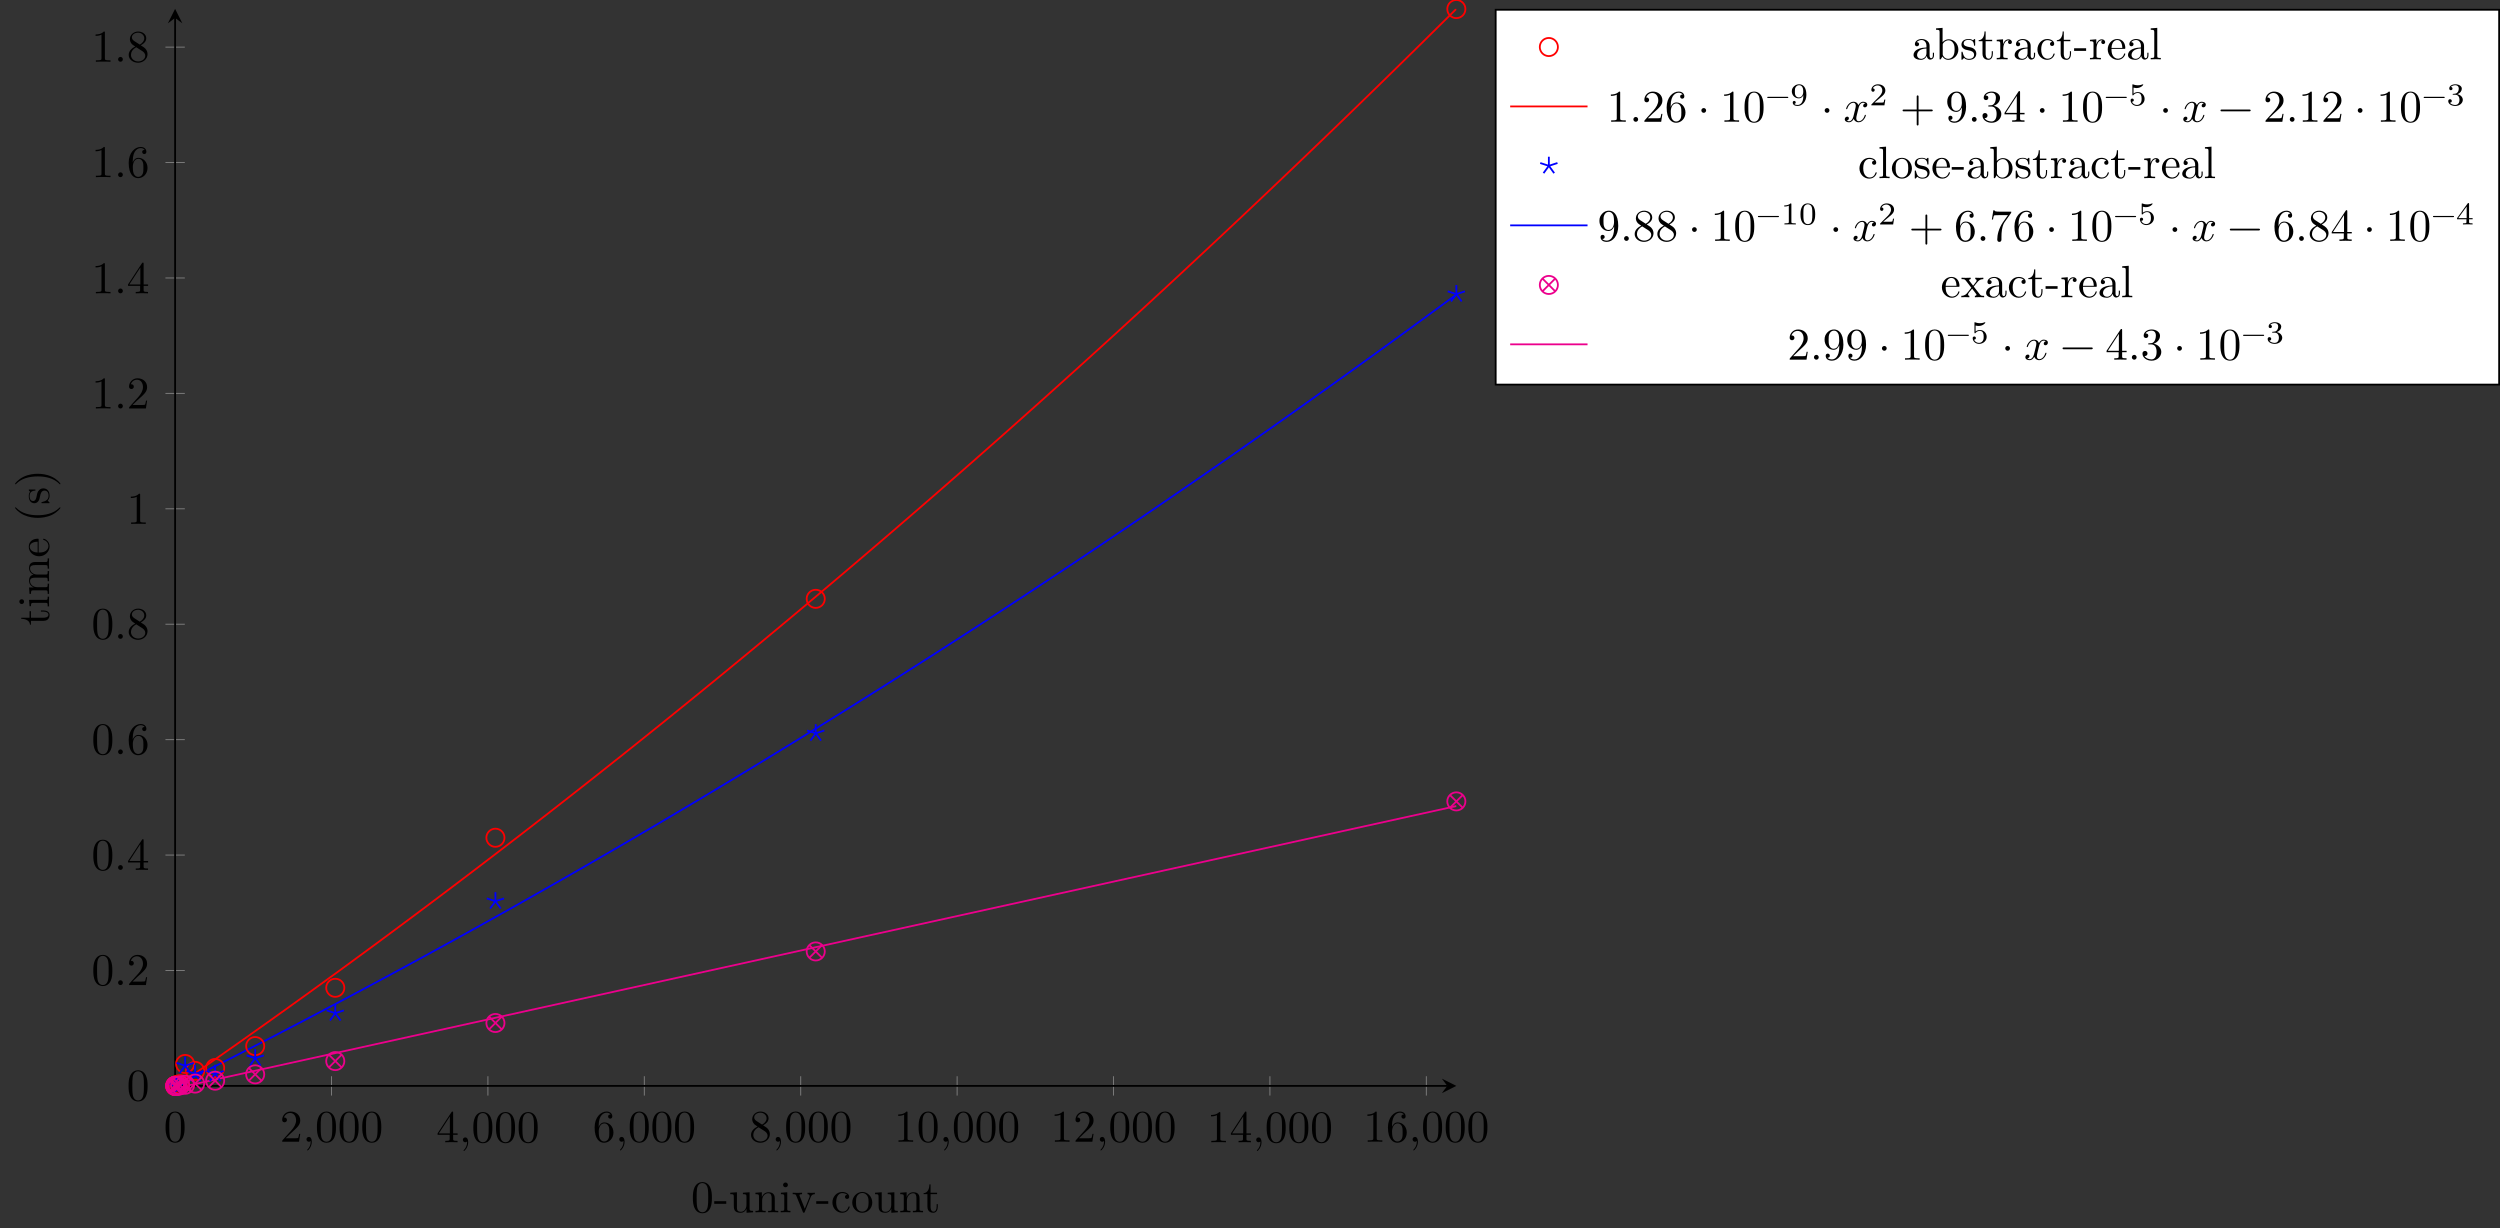 <?xml version="1.0" encoding="UTF-8"?>
<svg xmlns="http://www.w3.org/2000/svg" xmlns:xlink="http://www.w3.org/1999/xlink" width="549.656pt" height="270.076pt" viewBox="0 0 549.656 270.076" version="1.1">
<rect x="0" y="0" width="549.656" height="270.076" fill="#333333" stroke="none"/>
<defs>
<g>
<symbol overflow="visible" id="glyph0-0">
<path style="stroke:none;" d=""/>
</symbol>
<symbol overflow="visible" id="glyph0-1">
<path style="stroke:none;" d="M 4.578 -3.188 C 4.578 -3.984 4.531 -4.781 4.188 -5.516 C 3.734 -6.484 2.906 -6.641 2.5 -6.641 C 1.891 -6.641 1.172 -6.375 0.75 -5.453 C 0.438 -4.766 0.391 -3.984 0.391 -3.188 C 0.391 -2.438 0.422 -1.547 0.844 -0.781 C 1.266 0.016 2 0.219 2.484 0.219 C 3.016 0.219 3.781 0.016 4.219 -0.938 C 4.531 -1.625 4.578 -2.406 4.578 -3.188 Z M 3.766 -3.312 C 3.766 -2.562 3.766 -1.891 3.656 -1.25 C 3.5 -0.297 2.938 0 2.484 0 C 2.094 0 1.5 -0.25 1.328 -1.203 C 1.219 -1.797 1.219 -2.719 1.219 -3.312 C 1.219 -3.953 1.219 -4.609 1.297 -5.141 C 1.484 -6.328 2.234 -6.422 2.484 -6.422 C 2.812 -6.422 3.469 -6.234 3.656 -5.25 C 3.766 -4.688 3.766 -3.938 3.766 -3.312 Z M 3.766 -3.312 "/>
</symbol>
<symbol overflow="visible" id="glyph0-2">
<path style="stroke:none;" d="M 4.469 -1.734 L 4.234 -1.734 C 4.172 -1.438 4.109 -1 4 -0.844 C 3.938 -0.766 3.281 -0.766 3.062 -0.766 L 1.266 -0.766 L 2.328 -1.797 C 3.875 -3.172 4.469 -3.703 4.469 -4.703 C 4.469 -5.844 3.578 -6.641 2.359 -6.641 C 1.234 -6.641 0.5 -5.719 0.5 -4.828 C 0.5 -4.281 1 -4.281 1.031 -4.281 C 1.203 -4.281 1.547 -4.391 1.547 -4.812 C 1.547 -5.062 1.359 -5.328 1.016 -5.328 C 0.938 -5.328 0.922 -5.328 0.891 -5.312 C 1.109 -5.969 1.656 -6.328 2.234 -6.328 C 3.141 -6.328 3.562 -5.516 3.562 -4.703 C 3.562 -3.906 3.078 -3.125 2.516 -2.5 L 0.609 -0.375 C 0.5 -0.266 0.5 -0.234 0.5 0 L 4.203 0 Z M 4.469 -1.734 "/>
</symbol>
<symbol overflow="visible" id="glyph0-3">
<path style="stroke:none;" d="M 2.031 -0.016 C 2.031 -0.672 1.781 -1.062 1.391 -1.062 C 1.062 -1.062 0.859 -0.812 0.859 -0.531 C 0.859 -0.266 1.062 0 1.391 0 C 1.5 0 1.641 -0.047 1.734 -0.125 C 1.766 -0.156 1.781 -0.156 1.781 -0.156 C 1.781 -0.156 1.797 -0.156 1.797 -0.016 C 1.797 0.734 1.453 1.328 1.125 1.656 C 1.016 1.766 1.016 1.781 1.016 1.812 C 1.016 1.891 1.062 1.922 1.109 1.922 C 1.219 1.922 2.031 1.156 2.031 -0.016 Z M 2.031 -0.016 "/>
</symbol>
<symbol overflow="visible" id="glyph0-4">
<path style="stroke:none;" d="M 4.688 -1.641 L 4.688 -1.953 L 3.703 -1.953 L 3.703 -6.484 C 3.703 -6.688 3.703 -6.75 3.531 -6.75 C 3.453 -6.75 3.422 -6.75 3.344 -6.625 L 0.281 -1.953 L 0.281 -1.641 L 2.938 -1.641 L 2.938 -0.781 C 2.938 -0.422 2.906 -0.312 2.172 -0.312 L 1.969 -0.312 L 1.969 0 C 2.375 -0.031 2.891 -0.031 3.312 -0.031 C 3.734 -0.031 4.25 -0.031 4.672 0 L 4.672 -0.312 L 4.453 -0.312 C 3.719 -0.312 3.703 -0.422 3.703 -0.781 L 3.703 -1.641 Z M 2.984 -1.953 L 0.562 -1.953 L 2.984 -5.672 Z M 2.984 -1.953 "/>
</symbol>
<symbol overflow="visible" id="glyph0-5">
<path style="stroke:none;" d="M 4.562 -2.031 C 4.562 -3.297 3.672 -4.25 2.562 -4.25 C 1.891 -4.25 1.516 -3.75 1.312 -3.266 L 1.312 -3.516 C 1.312 -6.031 2.547 -6.391 3.062 -6.391 C 3.297 -6.391 3.719 -6.328 3.938 -5.984 C 3.781 -5.984 3.391 -5.984 3.391 -5.547 C 3.391 -5.234 3.625 -5.078 3.844 -5.078 C 4 -5.078 4.312 -5.172 4.312 -5.562 C 4.312 -6.156 3.875 -6.641 3.047 -6.641 C 1.766 -6.641 0.422 -5.359 0.422 -3.156 C 0.422 -0.484 1.578 0.219 2.5 0.219 C 3.609 0.219 4.562 -0.719 4.562 -2.031 Z M 3.656 -2.047 C 3.656 -1.562 3.656 -1.062 3.484 -0.703 C 3.188 -0.109 2.734 -0.062 2.5 -0.062 C 1.875 -0.062 1.578 -0.656 1.516 -0.812 C 1.328 -1.281 1.328 -2.078 1.328 -2.25 C 1.328 -3.031 1.656 -4.031 2.547 -4.031 C 2.719 -4.031 3.172 -4.031 3.484 -3.406 C 3.656 -3.047 3.656 -2.531 3.656 -2.047 Z M 3.656 -2.047 "/>
</symbol>
<symbol overflow="visible" id="glyph0-6">
<path style="stroke:none;" d="M 4.562 -1.672 C 4.562 -2.031 4.453 -2.484 4.062 -2.906 C 3.875 -3.109 3.719 -3.203 3.078 -3.609 C 3.797 -3.984 4.281 -4.5 4.281 -5.156 C 4.281 -6.078 3.406 -6.641 2.5 -6.641 C 1.5 -6.641 0.688 -5.906 0.688 -4.969 C 0.688 -4.797 0.703 -4.344 1.125 -3.875 C 1.234 -3.766 1.609 -3.516 1.859 -3.344 C 1.281 -3.047 0.422 -2.5 0.422 -1.5 C 0.422 -0.453 1.438 0.219 2.484 0.219 C 3.609 0.219 4.562 -0.609 4.562 -1.672 Z M 3.844 -5.156 C 3.844 -4.578 3.453 -4.109 2.859 -3.766 L 1.625 -4.562 C 1.172 -4.859 1.125 -5.188 1.125 -5.359 C 1.125 -5.969 1.781 -6.391 2.484 -6.391 C 3.203 -6.391 3.844 -5.875 3.844 -5.156 Z M 4.062 -1.312 C 4.062 -0.578 3.312 -0.062 2.5 -0.062 C 1.641 -0.062 0.922 -0.672 0.922 -1.5 C 0.922 -2.078 1.234 -2.719 2.078 -3.188 L 3.312 -2.406 C 3.594 -2.219 4.062 -1.922 4.062 -1.312 Z M 4.062 -1.312 "/>
</symbol>
<symbol overflow="visible" id="glyph0-7">
<path style="stroke:none;" d="M 4.172 0 L 4.172 -0.312 L 3.859 -0.312 C 2.953 -0.312 2.938 -0.422 2.938 -0.781 L 2.938 -6.375 C 2.938 -6.625 2.938 -6.641 2.703 -6.641 C 2.078 -6 1.203 -6 0.891 -6 L 0.891 -5.688 C 1.094 -5.688 1.672 -5.688 2.188 -5.953 L 2.188 -0.781 C 2.188 -0.422 2.156 -0.312 1.266 -0.312 L 0.953 -0.312 L 0.953 0 C 1.297 -0.031 2.156 -0.031 2.562 -0.031 C 2.953 -0.031 3.828 -0.031 4.172 0 Z M 4.172 0 "/>
</symbol>
<symbol overflow="visible" id="glyph0-8">
<path style="stroke:none;" d="M 1.906 -0.531 C 1.906 -0.812 1.672 -1.062 1.391 -1.062 C 1.094 -1.062 0.859 -0.812 0.859 -0.531 C 0.859 -0.234 1.094 0 1.391 0 C 1.672 0 1.906 -0.234 1.906 -0.531 Z M 1.906 -0.531 "/>
</symbol>
<symbol overflow="visible" id="glyph0-9">
<path style="stroke:none;" d="M 1.906 -2.5 C 1.906 -2.781 1.672 -3.016 1.391 -3.016 C 1.094 -3.016 0.859 -2.781 0.859 -2.5 C 0.859 -2.203 1.094 -1.969 1.391 -1.969 C 1.672 -1.969 1.906 -2.203 1.906 -2.5 Z M 1.906 -2.5 "/>
</symbol>
<symbol overflow="visible" id="glyph0-10">
<path style="stroke:none;" d="M 5.25 -3.75 C 5.25 -4.266 4.672 -4.406 4.328 -4.406 C 3.75 -4.406 3.406 -3.875 3.281 -3.656 C 3.031 -4.312 2.5 -4.406 2.203 -4.406 C 1.172 -4.406 0.594 -3.125 0.594 -2.875 C 0.594 -2.766 0.719 -2.766 0.719 -2.766 C 0.797 -2.766 0.828 -2.797 0.844 -2.875 C 1.188 -3.938 1.844 -4.188 2.188 -4.188 C 2.375 -4.188 2.719 -4.094 2.719 -3.516 C 2.719 -3.203 2.547 -2.547 2.188 -1.141 C 2.031 -0.531 1.672 -0.109 1.234 -0.109 C 1.172 -0.109 0.953 -0.109 0.734 -0.234 C 0.984 -0.297 1.203 -0.5 1.203 -0.781 C 1.203 -1.047 0.984 -1.125 0.844 -1.125 C 0.531 -1.125 0.297 -0.875 0.297 -0.547 C 0.297 -0.094 0.781 0.109 1.219 0.109 C 1.891 0.109 2.25 -0.594 2.266 -0.641 C 2.391 -0.281 2.75 0.109 3.344 0.109 C 4.375 0.109 4.938 -1.172 4.938 -1.422 C 4.938 -1.531 4.859 -1.531 4.828 -1.531 C 4.734 -1.531 4.719 -1.484 4.688 -1.422 C 4.359 -0.344 3.688 -0.109 3.375 -0.109 C 2.984 -0.109 2.828 -0.422 2.828 -0.766 C 2.828 -0.984 2.875 -1.203 2.984 -1.641 L 3.328 -3.016 C 3.391 -3.266 3.625 -4.188 4.312 -4.188 C 4.359 -4.188 4.609 -4.188 4.812 -4.062 C 4.531 -4 4.344 -3.766 4.344 -3.516 C 4.344 -3.359 4.453 -3.172 4.719 -3.172 C 4.938 -3.172 5.25 -3.344 5.25 -3.75 Z M 5.25 -3.75 "/>
</symbol>
<symbol overflow="visible" id="glyph0-11">
<path style="stroke:none;" d="M 7.203 -2.5 C 7.203 -2.609 7.109 -2.688 7 -2.688 L 4.078 -2.688 L 4.078 -5.609 C 4.078 -5.719 3.984 -5.812 3.875 -5.812 C 3.766 -5.812 3.672 -5.719 3.672 -5.609 L 3.672 -2.688 L 0.75 -2.688 C 0.641 -2.688 0.562 -2.609 0.562 -2.5 C 0.562 -2.375 0.641 -2.297 0.75 -2.297 L 3.672 -2.297 L 3.672 0.625 C 3.672 0.734 3.766 0.828 3.875 0.828 C 3.984 0.828 4.078 0.734 4.078 0.625 L 4.078 -2.297 L 7 -2.297 C 7.109 -2.297 7.203 -2.375 7.203 -2.5 Z M 7.203 -2.5 "/>
</symbol>
<symbol overflow="visible" id="glyph0-12">
<path style="stroke:none;" d="M 4.562 -3.281 C 4.562 -5.969 3.406 -6.641 2.516 -6.641 C 1.969 -6.641 1.484 -6.453 1.062 -6.016 C 0.641 -5.562 0.422 -5.141 0.422 -4.391 C 0.422 -3.156 1.297 -2.172 2.406 -2.172 C 3.016 -2.172 3.422 -2.594 3.656 -3.172 L 3.656 -2.844 C 3.656 -0.516 2.625 -0.062 2.047 -0.062 C 1.875 -0.062 1.328 -0.078 1.062 -0.422 C 1.5 -0.422 1.578 -0.703 1.578 -0.875 C 1.578 -1.188 1.344 -1.328 1.125 -1.328 C 0.969 -1.328 0.672 -1.25 0.672 -0.859 C 0.672 -0.188 1.203 0.219 2.047 0.219 C 3.344 0.219 4.562 -1.141 4.562 -3.281 Z M 3.641 -4.203 C 3.641 -3.375 3.297 -2.406 2.422 -2.406 C 2.266 -2.406 1.797 -2.406 1.5 -3.031 C 1.312 -3.406 1.312 -3.891 1.312 -4.391 C 1.312 -4.922 1.312 -5.391 1.531 -5.766 C 1.797 -6.266 2.172 -6.391 2.516 -6.391 C 2.984 -6.391 3.312 -6.047 3.484 -5.609 C 3.594 -5.281 3.641 -4.656 3.641 -4.203 Z M 3.641 -4.203 "/>
</symbol>
<symbol overflow="visible" id="glyph0-13">
<path style="stroke:none;" d="M 4.562 -1.703 C 4.562 -2.516 3.922 -3.297 2.891 -3.516 C 3.703 -3.781 4.281 -4.469 4.281 -5.266 C 4.281 -6.078 3.406 -6.641 2.453 -6.641 C 1.453 -6.641 0.688 -6.047 0.688 -5.281 C 0.688 -4.953 0.906 -4.766 1.203 -4.766 C 1.5 -4.766 1.703 -4.984 1.703 -5.281 C 1.703 -5.766 1.234 -5.766 1.094 -5.766 C 1.391 -6.266 2.047 -6.391 2.406 -6.391 C 2.828 -6.391 3.375 -6.172 3.375 -5.281 C 3.375 -5.156 3.344 -4.578 3.094 -4.141 C 2.797 -3.656 2.453 -3.625 2.203 -3.625 C 2.125 -3.609 1.891 -3.594 1.812 -3.594 C 1.734 -3.578 1.672 -3.562 1.672 -3.469 C 1.672 -3.359 1.734 -3.359 1.906 -3.359 L 2.344 -3.359 C 3.156 -3.359 3.531 -2.688 3.531 -1.703 C 3.531 -0.344 2.844 -0.062 2.406 -0.062 C 1.969 -0.062 1.219 -0.234 0.875 -0.812 C 1.219 -0.766 1.531 -0.984 1.531 -1.359 C 1.531 -1.719 1.266 -1.922 0.984 -1.922 C 0.734 -1.922 0.422 -1.781 0.422 -1.344 C 0.422 -0.438 1.344 0.219 2.438 0.219 C 3.656 0.219 4.562 -0.688 4.562 -1.703 Z M 4.562 -1.703 "/>
</symbol>
<symbol overflow="visible" id="glyph0-14">
<path style="stroke:none;" d="M 7.203 -2.5 C 7.203 -2.609 7.109 -2.688 7 -2.688 L 0.75 -2.688 C 0.641 -2.688 0.562 -2.609 0.562 -2.5 C 0.562 -2.375 0.641 -2.297 0.75 -2.297 L 7 -2.297 C 7.109 -2.297 7.203 -2.375 7.203 -2.5 Z M 7.203 -2.5 "/>
</symbol>
<symbol overflow="visible" id="glyph0-15">
<path style="stroke:none;" d="M 4.828 -6.422 L 2.406 -6.422 C 1.203 -6.422 1.172 -6.547 1.141 -6.734 L 0.891 -6.734 L 0.562 -4.688 L 0.812 -4.688 C 0.844 -4.844 0.922 -5.469 1.062 -5.594 C 1.125 -5.656 1.906 -5.656 2.031 -5.656 L 4.094 -5.656 L 2.984 -4.078 C 2.078 -2.734 1.75 -1.344 1.75 -0.328 C 1.75 -0.234 1.75 0.219 2.219 0.219 C 2.672 0.219 2.672 -0.234 2.672 -0.328 L 2.672 -0.844 C 2.672 -1.391 2.703 -1.938 2.781 -2.469 C 2.828 -2.703 2.953 -3.562 3.406 -4.172 L 4.75 -6.078 C 4.828 -6.188 4.828 -6.203 4.828 -6.422 Z M 4.828 -6.422 "/>
</symbol>
<symbol overflow="visible" id="glyph1-0">
<path style="stroke:none;" d=""/>
</symbol>
<symbol overflow="visible" id="glyph1-1">
<path style="stroke:none;" d="M 4.578 -3.188 C 4.578 -3.984 4.531 -4.781 4.188 -5.516 C 3.734 -6.484 2.906 -6.641 2.5 -6.641 C 1.891 -6.641 1.172 -6.375 0.75 -5.453 C 0.438 -4.766 0.391 -3.984 0.391 -3.188 C 0.391 -2.438 0.422 -1.547 0.844 -0.781 C 1.266 0.016 2 0.219 2.484 0.219 C 3.016 0.219 3.781 0.016 4.219 -0.938 C 4.531 -1.625 4.578 -2.406 4.578 -3.188 Z M 3.766 -3.312 C 3.766 -2.562 3.766 -1.891 3.656 -1.25 C 3.5 -0.297 2.938 0 2.484 0 C 2.094 0 1.5 -0.25 1.328 -1.203 C 1.219 -1.797 1.219 -2.719 1.219 -3.312 C 1.219 -3.953 1.219 -4.609 1.297 -5.141 C 1.484 -6.328 2.234 -6.422 2.484 -6.422 C 2.812 -6.422 3.469 -6.234 3.656 -5.25 C 3.766 -4.688 3.766 -3.938 3.766 -3.312 Z M 3.766 -3.312 "/>
</symbol>
<symbol overflow="visible" id="glyph1-2">
<path style="stroke:none;" d="M 2.75 -1.859 L 2.75 -2.438 L 0.109 -2.438 L 0.109 -1.859 Z M 2.75 -1.859 "/>
</symbol>
<symbol overflow="visible" id="glyph1-3">
<path style="stroke:none;" d="M 5.328 0 L 5.328 -0.312 C 4.641 -0.312 4.562 -0.375 4.562 -0.875 L 4.562 -4.406 L 3.094 -4.297 L 3.094 -3.984 C 3.781 -3.984 3.875 -3.922 3.875 -3.422 L 3.875 -1.656 C 3.875 -0.781 3.391 -0.109 2.656 -0.109 C 1.828 -0.109 1.781 -0.578 1.781 -1.094 L 1.781 -4.406 L 0.312 -4.297 L 0.312 -3.984 C 1.094 -3.984 1.094 -3.953 1.094 -3.078 L 1.094 -1.578 C 1.094 -0.797 1.094 0.109 2.609 0.109 C 3.172 0.109 3.609 -0.172 3.891 -0.781 L 3.891 0.109 Z M 5.328 0 "/>
</symbol>
<symbol overflow="visible" id="glyph1-4">
<path style="stroke:none;" d="M 5.328 0 L 5.328 -0.312 C 4.812 -0.312 4.562 -0.312 4.562 -0.609 L 4.562 -2.516 C 4.562 -3.375 4.562 -3.672 4.25 -4.031 C 4.109 -4.203 3.781 -4.406 3.203 -4.406 C 2.469 -4.406 2 -3.984 1.719 -3.359 L 1.719 -4.406 L 0.312 -4.297 L 0.312 -3.984 C 1.016 -3.984 1.094 -3.922 1.094 -3.422 L 1.094 -0.75 C 1.094 -0.312 0.984 -0.312 0.312 -0.312 L 0.312 0 L 1.453 -0.031 L 2.562 0 L 2.562 -0.312 C 1.891 -0.312 1.781 -0.312 1.781 -0.75 L 1.781 -2.594 C 1.781 -3.625 2.5 -4.188 3.125 -4.188 C 3.766 -4.188 3.875 -3.656 3.875 -3.078 L 3.875 -0.75 C 3.875 -0.312 3.766 -0.312 3.094 -0.312 L 3.094 0 L 4.219 -0.031 Z M 5.328 0 "/>
</symbol>
<symbol overflow="visible" id="glyph1-5">
<path style="stroke:none;" d="M 2.469 0 L 2.469 -0.312 C 1.797 -0.312 1.766 -0.359 1.766 -0.75 L 1.766 -4.406 L 0.375 -4.297 L 0.375 -3.984 C 1.016 -3.984 1.109 -3.922 1.109 -3.438 L 1.109 -0.75 C 1.109 -0.312 1 -0.312 0.328 -0.312 L 0.328 0 L 1.422 -0.031 C 1.781 -0.031 2.125 -0.016 2.469 0 Z M 1.906 -6.016 C 1.906 -6.297 1.688 -6.547 1.391 -6.547 C 1.047 -6.547 0.844 -6.266 0.844 -6.016 C 0.844 -5.75 1.078 -5.5 1.375 -5.5 C 1.719 -5.5 1.906 -5.766 1.906 -6.016 Z M 1.906 -6.016 "/>
</symbol>
<symbol overflow="visible" id="glyph1-6">
<path style="stroke:none;" d="M 5.062 -3.984 L 5.062 -4.297 C 4.828 -4.281 4.547 -4.266 4.312 -4.266 L 3.453 -4.297 L 3.453 -3.984 C 3.812 -3.984 3.922 -3.75 3.922 -3.562 C 3.922 -3.469 3.906 -3.422 3.875 -3.312 L 2.844 -0.781 L 1.734 -3.562 C 1.672 -3.688 1.672 -3.734 1.672 -3.734 C 1.672 -3.984 2.062 -3.984 2.25 -3.984 L 2.25 -4.297 L 1.156 -4.266 C 0.891 -4.266 0.484 -4.281 0.188 -4.297 L 0.188 -3.984 C 0.812 -3.984 0.859 -3.922 0.984 -3.625 L 2.422 -0.078 C 2.484 0.062 2.5 0.109 2.625 0.109 C 2.766 0.109 2.797 0.016 2.844 -0.078 L 4.141 -3.312 C 4.234 -3.547 4.406 -3.984 5.062 -3.984 Z M 5.062 -3.984 "/>
</symbol>
<symbol overflow="visible" id="glyph1-7">
<path style="stroke:none;" d="M 4.141 -1.188 C 4.141 -1.281 4.031 -1.281 4 -1.281 C 3.922 -1.281 3.891 -1.25 3.875 -1.188 C 3.594 -0.266 2.938 -0.141 2.578 -0.141 C 2.047 -0.141 1.172 -0.562 1.172 -2.172 C 1.172 -3.797 1.984 -4.219 2.516 -4.219 C 2.609 -4.219 3.234 -4.203 3.578 -3.844 C 3.172 -3.812 3.109 -3.516 3.109 -3.391 C 3.109 -3.125 3.297 -2.938 3.562 -2.938 C 3.828 -2.938 4.031 -3.094 4.031 -3.406 C 4.031 -4.078 3.266 -4.469 2.5 -4.469 C 1.25 -4.469 0.344 -3.391 0.344 -2.156 C 0.344 -0.875 1.328 0.109 2.484 0.109 C 3.812 0.109 4.141 -1.094 4.141 -1.188 Z M 4.141 -1.188 "/>
</symbol>
<symbol overflow="visible" id="glyph1-8">
<path style="stroke:none;" d="M 4.688 -2.141 C 4.688 -3.406 3.703 -4.469 2.5 -4.469 C 1.25 -4.469 0.281 -3.375 0.281 -2.141 C 0.281 -0.844 1.312 0.109 2.484 0.109 C 3.688 0.109 4.688 -0.875 4.688 -2.141 Z M 3.875 -2.219 C 3.875 -1.859 3.875 -1.312 3.656 -0.875 C 3.422 -0.422 2.984 -0.141 2.5 -0.141 C 2.062 -0.141 1.625 -0.344 1.359 -0.812 C 1.109 -1.25 1.109 -1.859 1.109 -2.219 C 1.109 -2.609 1.109 -3.141 1.344 -3.578 C 1.609 -4.031 2.078 -4.25 2.484 -4.25 C 2.922 -4.25 3.344 -4.031 3.609 -3.594 C 3.875 -3.172 3.875 -2.594 3.875 -2.219 Z M 3.875 -2.219 "/>
</symbol>
<symbol overflow="visible" id="glyph1-9">
<path style="stroke:none;" d="M 3.312 -1.234 L 3.312 -1.797 L 3.062 -1.797 L 3.062 -1.25 C 3.062 -0.516 2.766 -0.141 2.391 -0.141 C 1.719 -0.141 1.719 -1.047 1.719 -1.219 L 1.719 -3.984 L 3.156 -3.984 L 3.156 -4.297 L 1.719 -4.297 L 1.719 -6.125 L 1.469 -6.125 C 1.469 -5.312 1.172 -4.25 0.188 -4.203 L 0.188 -3.984 L 1.031 -3.984 L 1.031 -1.234 C 1.031 -0.016 1.969 0.109 2.328 0.109 C 3.031 0.109 3.312 -0.594 3.312 -1.234 Z M 3.312 -1.234 "/>
</symbol>
<symbol overflow="visible" id="glyph1-10">
<path style="stroke:none;" d="M 4.812 -0.891 L 4.812 -1.453 L 4.562 -1.453 L 4.562 -0.891 C 4.562 -0.312 4.312 -0.25 4.203 -0.25 C 3.875 -0.25 3.844 -0.703 3.844 -0.75 L 3.844 -2.734 C 3.844 -3.156 3.844 -3.547 3.484 -3.922 C 3.094 -4.312 2.594 -4.469 2.109 -4.469 C 1.297 -4.469 0.609 -4 0.609 -3.344 C 0.609 -3.047 0.812 -2.875 1.062 -2.875 C 1.344 -2.875 1.531 -3.078 1.531 -3.328 C 1.531 -3.453 1.469 -3.781 1.016 -3.781 C 1.281 -4.141 1.781 -4.25 2.094 -4.25 C 2.578 -4.25 3.156 -3.859 3.156 -2.969 L 3.156 -2.609 C 2.641 -2.578 1.938 -2.547 1.312 -2.25 C 0.562 -1.906 0.312 -1.391 0.312 -0.953 C 0.312 -0.141 1.281 0.109 1.906 0.109 C 2.578 0.109 3.031 -0.297 3.219 -0.75 C 3.266 -0.359 3.531 0.062 4 0.062 C 4.203 0.062 4.812 -0.078 4.812 -0.891 Z M 3.156 -1.391 C 3.156 -0.453 2.438 -0.109 1.984 -0.109 C 1.5 -0.109 1.094 -0.453 1.094 -0.953 C 1.094 -1.5 1.5 -2.328 3.156 -2.391 Z M 3.156 -1.391 "/>
</symbol>
<symbol overflow="visible" id="glyph1-11">
<path style="stroke:none;" d="M 5.188 -2.156 C 5.188 -3.422 4.219 -4.406 3.078 -4.406 C 2.297 -4.406 1.875 -3.938 1.719 -3.766 L 1.719 -6.922 L 0.281 -6.812 L 0.281 -6.5 C 0.984 -6.5 1.062 -6.438 1.062 -5.938 L 1.062 0 L 1.312 0 L 1.672 -0.625 C 1.812 -0.391 2.234 0.109 2.969 0.109 C 4.156 0.109 5.188 -0.875 5.188 -2.156 Z M 4.359 -2.156 C 4.359 -1.797 4.344 -1.203 4.062 -0.75 C 3.844 -0.438 3.469 -0.109 2.938 -0.109 C 2.484 -0.109 2.125 -0.344 1.891 -0.719 C 1.75 -0.922 1.75 -0.953 1.75 -1.141 L 1.75 -3.188 C 1.75 -3.375 1.75 -3.391 1.859 -3.547 C 2.25 -4.109 2.797 -4.188 3.031 -4.188 C 3.484 -4.188 3.844 -3.922 4.078 -3.547 C 4.344 -3.141 4.359 -2.578 4.359 -2.156 Z M 4.359 -2.156 "/>
</symbol>
<symbol overflow="visible" id="glyph1-12">
<path style="stroke:none;" d="M 3.594 -1.281 C 3.594 -1.797 3.297 -2.109 3.172 -2.219 C 2.844 -2.547 2.453 -2.625 2.031 -2.703 C 1.469 -2.812 0.812 -2.938 0.812 -3.516 C 0.812 -3.875 1.062 -4.281 1.922 -4.281 C 3.016 -4.281 3.078 -3.375 3.094 -3.078 C 3.094 -2.984 3.203 -2.984 3.203 -2.984 C 3.344 -2.984 3.344 -3.031 3.344 -3.219 L 3.344 -4.234 C 3.344 -4.391 3.344 -4.469 3.234 -4.469 C 3.188 -4.469 3.156 -4.469 3.031 -4.344 C 3 -4.312 2.906 -4.219 2.859 -4.188 C 2.484 -4.469 2.078 -4.469 1.922 -4.469 C 0.703 -4.469 0.328 -3.797 0.328 -3.234 C 0.328 -2.891 0.484 -2.609 0.75 -2.391 C 1.078 -2.141 1.359 -2.078 2.078 -1.938 C 2.297 -1.891 3.109 -1.734 3.109 -1.016 C 3.109 -0.516 2.766 -0.109 1.984 -0.109 C 1.141 -0.109 0.781 -0.672 0.594 -1.531 C 0.562 -1.656 0.562 -1.688 0.453 -1.688 C 0.328 -1.688 0.328 -1.625 0.328 -1.453 L 0.328 -0.125 C 0.328 0.047 0.328 0.109 0.438 0.109 C 0.484 0.109 0.5 0.094 0.688 -0.094 C 0.703 -0.109 0.703 -0.125 0.891 -0.312 C 1.328 0.094 1.781 0.109 1.984 0.109 C 3.125 0.109 3.594 -0.562 3.594 -1.281 Z M 3.594 -1.281 "/>
</symbol>
<symbol overflow="visible" id="glyph1-13">
<path style="stroke:none;" d="M 3.625 -3.797 C 3.625 -4.109 3.312 -4.406 2.891 -4.406 C 2.156 -4.406 1.797 -3.734 1.672 -3.312 L 1.672 -4.406 L 0.281 -4.297 L 0.281 -3.984 C 0.984 -3.984 1.062 -3.922 1.062 -3.422 L 1.062 -0.75 C 1.062 -0.312 0.953 -0.312 0.281 -0.312 L 0.281 0 L 1.422 -0.031 C 1.812 -0.031 2.281 -0.031 2.688 0 L 2.688 -0.312 L 2.469 -0.312 C 1.734 -0.312 1.719 -0.422 1.719 -0.781 L 1.719 -2.312 C 1.719 -3.297 2.141 -4.188 2.891 -4.188 C 2.953 -4.188 2.984 -4.188 3 -4.172 C 2.969 -4.172 2.766 -4.047 2.766 -3.781 C 2.766 -3.516 2.984 -3.359 3.203 -3.359 C 3.375 -3.359 3.625 -3.484 3.625 -3.797 Z M 3.625 -3.797 "/>
</symbol>
<symbol overflow="visible" id="glyph1-14">
<path style="stroke:none;" d="M 4.141 -1.188 C 4.141 -1.281 4.062 -1.312 4 -1.312 C 3.922 -1.312 3.891 -1.25 3.875 -1.172 C 3.531 -0.141 2.625 -0.141 2.531 -0.141 C 2.031 -0.141 1.641 -0.438 1.406 -0.812 C 1.109 -1.281 1.109 -1.938 1.109 -2.297 L 3.891 -2.297 C 4.109 -2.297 4.141 -2.297 4.141 -2.516 C 4.141 -3.5 3.594 -4.469 2.359 -4.469 C 1.203 -4.469 0.281 -3.438 0.281 -2.188 C 0.281 -0.859 1.328 0.109 2.469 0.109 C 3.688 0.109 4.141 -1 4.141 -1.188 Z M 3.484 -2.516 L 1.109 -2.516 C 1.172 -4 2.016 -4.25 2.359 -4.25 C 3.375 -4.25 3.484 -2.906 3.484 -2.516 Z M 3.484 -2.516 "/>
</symbol>
<symbol overflow="visible" id="glyph1-15">
<path style="stroke:none;" d="M 2.547 0 L 2.547 -0.312 C 1.875 -0.312 1.766 -0.312 1.766 -0.75 L 1.766 -6.922 L 0.328 -6.812 L 0.328 -6.5 C 1.031 -6.5 1.109 -6.438 1.109 -5.938 L 1.109 -0.75 C 1.109 -0.312 1 -0.312 0.328 -0.312 L 0.328 0 L 1.438 -0.031 Z M 2.547 0 "/>
</symbol>
<symbol overflow="visible" id="glyph1-16">
<path style="stroke:none;" d="M 5.141 0 L 5.141 -0.312 C 4.609 -0.312 4.422 -0.328 4.203 -0.625 L 2.859 -2.344 C 3.156 -2.719 3.531 -3.203 3.781 -3.469 C 4.094 -3.828 4.5 -3.984 4.969 -3.984 L 4.969 -4.297 C 4.703 -4.281 4.406 -4.266 4.141 -4.266 C 3.844 -4.266 3.312 -4.281 3.188 -4.297 L 3.188 -3.984 C 3.406 -3.969 3.484 -3.844 3.484 -3.672 C 3.484 -3.516 3.375 -3.391 3.328 -3.328 L 2.719 -2.547 L 1.938 -3.562 C 1.844 -3.656 1.844 -3.672 1.844 -3.734 C 1.844 -3.891 2 -3.984 2.188 -3.984 L 2.188 -4.297 L 1.109 -4.266 C 0.906 -4.266 0.438 -4.281 0.172 -4.297 L 0.172 -3.984 C 0.875 -3.984 0.875 -3.984 1.344 -3.375 L 2.328 -2.094 C 1.859 -1.5 1.859 -1.469 1.391 -0.906 C 0.922 -0.328 0.328 -0.312 0.125 -0.312 L 0.125 0 C 0.375 -0.016 0.688 -0.031 0.953 -0.031 L 1.891 0 L 1.891 -0.312 C 1.672 -0.344 1.609 -0.469 1.609 -0.625 C 1.609 -0.844 1.891 -1.172 2.5 -1.891 L 3.266 -0.891 C 3.344 -0.781 3.469 -0.625 3.469 -0.562 C 3.469 -0.469 3.375 -0.312 3.109 -0.312 L 3.109 0 L 4.188 -0.031 C 4.453 -0.031 4.844 -0.016 5.141 0 Z M 5.141 0 "/>
</symbol>
<symbol overflow="visible" id="glyph2-0">
<path style="stroke:none;" d=""/>
</symbol>
<symbol overflow="visible" id="glyph2-1">
<path style="stroke:none;" d="M -1.234 -3.312 L -1.797 -3.312 L -1.797 -3.062 L -1.25 -3.062 C -0.516 -3.062 -0.141 -2.766 -0.141 -2.391 C -0.141 -1.719 -1.047 -1.719 -1.219 -1.719 L -3.984 -1.719 L -3.984 -3.156 L -4.297 -3.156 L -4.297 -1.719 L -6.125 -1.719 L -6.125 -1.469 C -5.312 -1.469 -4.25 -1.172 -4.203 -0.188 L -3.984 -0.188 L -3.984 -1.031 L -1.234 -1.031 C -0.016 -1.031 0.109 -1.969 0.109 -2.328 C 0.109 -3.031 -0.594 -3.312 -1.234 -3.312 Z M -1.234 -3.312 "/>
</symbol>
<symbol overflow="visible" id="glyph2-2">
<path style="stroke:none;" d="M 0 -2.469 L -0.312 -2.469 C -0.312 -1.797 -0.359 -1.766 -0.75 -1.766 L -4.406 -1.766 L -4.297 -0.375 L -3.984 -0.375 C -3.984 -1.016 -3.922 -1.109 -3.438 -1.109 L -0.75 -1.109 C -0.312 -1.109 -0.312 -1 -0.312 -0.328 L 0 -0.328 L -0.031 -1.422 C -0.031 -1.781 -0.016 -2.125 0 -2.469 Z M -6.016 -1.906 C -6.297 -1.906 -6.547 -1.688 -6.547 -1.391 C -6.547 -1.047 -6.266 -0.844 -6.016 -0.844 C -5.75 -0.844 -5.5 -1.078 -5.5 -1.375 C -5.5 -1.719 -5.766 -1.906 -6.016 -1.906 Z M -6.016 -1.906 "/>
</symbol>
<symbol overflow="visible" id="glyph2-3">
<path style="stroke:none;" d="M 0 -8.109 L -0.312 -8.109 C -0.312 -7.594 -0.312 -7.344 -0.609 -7.328 L -2.516 -7.328 C -3.375 -7.328 -3.672 -7.328 -4.031 -7.016 C -4.203 -6.875 -4.406 -6.547 -4.406 -5.969 C -4.406 -5.141 -3.812 -4.688 -3.422 -4.531 C -4.297 -4.391 -4.406 -3.656 -4.406 -3.203 C -4.406 -2.469 -3.984 -2 -3.359 -1.719 L -4.406 -1.719 L -4.297 -0.312 L -3.984 -0.312 C -3.984 -1.016 -3.922 -1.094 -3.422 -1.094 L -0.75 -1.094 C -0.312 -1.094 -0.312 -0.984 -0.312 -0.312 L 0 -0.312 L -0.031 -1.453 L 0 -2.562 L -0.312 -2.562 C -0.312 -1.891 -0.312 -1.781 -0.75 -1.781 L -2.594 -1.781 C -3.625 -1.781 -4.188 -2.5 -4.188 -3.125 C -4.188 -3.766 -3.656 -3.875 -3.078 -3.875 L -0.75 -3.875 C -0.312 -3.875 -0.312 -3.766 -0.312 -3.094 L 0 -3.094 L -0.031 -4.219 L 0 -5.328 L -0.312 -5.328 C -0.312 -4.672 -0.312 -4.562 -0.75 -4.562 L -2.594 -4.562 C -3.625 -4.562 -4.188 -5.266 -4.188 -5.906 C -4.188 -6.531 -3.656 -6.641 -3.078 -6.641 L -0.75 -6.641 C -0.312 -6.641 -0.312 -6.531 -0.312 -5.859 L 0 -5.859 L -0.031 -6.984 Z M 0 -8.109 "/>
</symbol>
<symbol overflow="visible" id="glyph2-4">
<path style="stroke:none;" d="M -1.188 -4.141 C -1.281 -4.141 -1.312 -4.062 -1.312 -4 C -1.312 -3.922 -1.25 -3.891 -1.172 -3.875 C -0.141 -3.531 -0.141 -2.625 -0.141 -2.531 C -0.141 -2.031 -0.438 -1.641 -0.812 -1.406 C -1.281 -1.109 -1.938 -1.109 -2.297 -1.109 L -2.297 -3.891 C -2.297 -4.109 -2.297 -4.141 -2.516 -4.141 C -3.5 -4.141 -4.469 -3.594 -4.469 -2.359 C -4.469 -1.203 -3.438 -0.281 -2.188 -0.281 C -0.859 -0.281 0.109 -1.328 0.109 -2.469 C 0.109 -3.688 -1 -4.141 -1.188 -4.141 Z M -2.516 -3.484 L -2.516 -1.109 C -4 -1.172 -4.25 -2.016 -4.25 -2.359 C -4.25 -3.375 -2.906 -3.484 -2.516 -3.484 Z M -2.516 -3.484 "/>
</symbol>
<symbol overflow="visible" id="glyph2-5">
<path style="stroke:none;" d="M 2.391 -3.297 C 2.359 -3.297 2.344 -3.297 2.172 -3.125 C 0.922 -1.891 -0.969 -1.562 -2.5 -1.562 C -4.234 -1.562 -5.969 -1.938 -7.203 -3.172 C -7.328 -3.297 -7.344 -3.297 -7.375 -3.297 C -7.453 -3.297 -7.484 -3.266 -7.484 -3.203 C -7.484 -3.094 -6.797 -2.203 -5.531 -1.609 C -4.438 -1.109 -3.328 -0.984 -2.5 -0.984 C -1.719 -0.984 -0.516 -1.094 0.625 -1.641 C 1.844 -2.25 2.5 -3.094 2.5 -3.203 C 2.5 -3.266 2.469 -3.297 2.391 -3.297 Z M 2.391 -3.297 "/>
</symbol>
<symbol overflow="visible" id="glyph2-6">
<path style="stroke:none;" d="M -1.281 -3.594 C -1.797 -3.594 -2.109 -3.297 -2.219 -3.172 C -2.547 -2.844 -2.625 -2.453 -2.703 -2.031 C -2.812 -1.469 -2.938 -0.812 -3.516 -0.812 C -3.875 -0.812 -4.281 -1.062 -4.281 -1.922 C -4.281 -3.016 -3.375 -3.078 -3.078 -3.094 C -2.984 -3.094 -2.984 -3.203 -2.984 -3.203 C -2.984 -3.344 -3.031 -3.344 -3.219 -3.344 L -4.234 -3.344 C -4.391 -3.344 -4.469 -3.344 -4.469 -3.234 C -4.469 -3.188 -4.469 -3.156 -4.344 -3.031 C -4.312 -3 -4.219 -2.906 -4.188 -2.859 C -4.469 -2.484 -4.469 -2.078 -4.469 -1.922 C -4.469 -0.703 -3.797 -0.328 -3.234 -0.328 C -2.891 -0.328 -2.609 -0.484 -2.391 -0.75 C -2.141 -1.078 -2.078 -1.359 -1.938 -2.078 C -1.891 -2.297 -1.734 -3.109 -1.016 -3.109 C -0.516 -3.109 -0.109 -2.766 -0.109 -1.984 C -0.109 -1.141 -0.672 -0.781 -1.531 -0.594 C -1.656 -0.562 -1.688 -0.562 -1.688 -0.453 C -1.688 -0.328 -1.625 -0.328 -1.453 -0.328 L -0.125 -0.328 C 0.047 -0.328 0.109 -0.328 0.109 -0.438 C 0.109 -0.484 0.094 -0.5 -0.094 -0.688 C -0.109 -0.703 -0.125 -0.703 -0.312 -0.891 C 0.094 -1.328 0.109 -1.781 0.109 -1.984 C 0.109 -3.125 -0.562 -3.594 -1.281 -3.594 Z M -1.281 -3.594 "/>
</symbol>
<symbol overflow="visible" id="glyph2-7">
<path style="stroke:none;" d="M -2.5 -2.875 C -3.266 -2.875 -4.469 -2.766 -5.609 -2.219 C -6.828 -1.625 -7.484 -0.766 -7.484 -0.672 C -7.484 -0.609 -7.438 -0.562 -7.375 -0.562 C -7.344 -0.562 -7.328 -0.562 -7.141 -0.75 C -6.156 -1.734 -4.578 -2.297 -2.5 -2.297 C -0.781 -2.297 0.969 -1.938 2.219 -0.703 C 2.344 -0.562 2.359 -0.562 2.391 -0.562 C 2.453 -0.562 2.5 -0.609 2.5 -0.672 C 2.5 -0.766 1.812 -1.672 0.547 -2.25 C -0.547 -2.766 -1.656 -2.875 -2.5 -2.875 Z M -2.5 -2.875 "/>
</symbol>
<symbol overflow="visible" id="glyph3-0">
<path style="stroke:none;" d=""/>
</symbol>
<symbol overflow="visible" id="glyph3-1">
<path style="stroke:none;" d="M 5.031 -1.734 C 5.031 -1.812 4.969 -1.875 4.891 -1.875 L 0.531 -1.875 C 0.453 -1.875 0.391 -1.812 0.391 -1.734 C 0.391 -1.672 0.453 -1.609 0.531 -1.609 L 4.891 -1.609 C 4.969 -1.609 5.031 -1.672 5.031 -1.734 Z M 5.031 -1.734 "/>
</symbol>
<symbol overflow="visible" id="glyph3-2">
<path style="stroke:none;" d="M 3.578 -2.297 C 3.578 -4.016 2.812 -4.625 2 -4.625 C 1.766 -4.625 1.297 -4.594 0.891 -4.203 C 0.656 -3.969 0.375 -3.703 0.375 -3.078 C 0.375 -2.188 1.078 -1.531 1.891 -1.531 C 2.453 -1.531 2.75 -1.906 2.906 -2.219 L 2.906 -2.078 C 2.906 -0.344 2.062 -0.078 1.641 -0.078 C 1.484 -0.078 1.109 -0.094 0.922 -0.312 C 1.219 -0.344 1.234 -0.578 1.234 -0.641 C 1.234 -0.812 1.109 -0.969 0.906 -0.969 C 0.703 -0.969 0.578 -0.828 0.578 -0.625 C 0.578 -0.156 0.969 0.141 1.641 0.141 C 2.641 0.141 3.578 -0.797 3.578 -2.297 Z M 2.891 -3 C 2.891 -2.094 2.375 -1.734 1.938 -1.734 C 1.656 -1.734 1.406 -1.812 1.203 -2.141 C 1.047 -2.391 1.047 -2.688 1.047 -3.078 C 1.047 -3.484 1.047 -3.75 1.25 -4.031 C 1.422 -4.281 1.641 -4.422 2 -4.422 C 2.359 -4.422 2.578 -4.203 2.688 -4.016 C 2.875 -3.734 2.891 -3.234 2.891 -3 Z M 2.891 -3 "/>
</symbol>
<symbol overflow="visible" id="glyph3-3">
<path style="stroke:none;" d="M 3.516 -1.266 L 3.281 -1.266 C 3.266 -1.109 3.188 -0.703 3.094 -0.641 C 3.047 -0.594 2.516 -0.594 2.406 -0.594 L 1.125 -0.594 C 1.859 -1.234 2.109 -1.438 2.516 -1.766 C 3.031 -2.172 3.516 -2.609 3.516 -3.266 C 3.516 -4.109 2.781 -4.625 1.891 -4.625 C 1.031 -4.625 0.438 -4.016 0.438 -3.375 C 0.438 -3.031 0.734 -2.984 0.812 -2.984 C 0.969 -2.984 1.172 -3.109 1.172 -3.359 C 1.172 -3.484 1.125 -3.734 0.766 -3.734 C 0.984 -4.219 1.453 -4.375 1.781 -4.375 C 2.484 -4.375 2.844 -3.828 2.844 -3.266 C 2.844 -2.656 2.406 -2.188 2.188 -1.938 L 0.516 -0.266 C 0.438 -0.203 0.438 -0.188 0.438 0 L 3.312 0 Z M 3.516 -1.266 "/>
</symbol>
<symbol overflow="visible" id="glyph3-4">
<path style="stroke:none;" d="M 3.516 -1.406 C 3.516 -2.188 2.922 -2.906 2.062 -2.906 C 1.75 -2.906 1.391 -2.844 1.078 -2.578 L 1.078 -3.891 C 1.438 -3.797 1.641 -3.797 1.75 -3.797 C 2.672 -3.797 3.219 -4.422 3.219 -4.531 C 3.219 -4.609 3.172 -4.625 3.141 -4.625 C 3.141 -4.625 3.109 -4.625 3.078 -4.609 C 2.906 -4.547 2.547 -4.406 2.031 -4.406 C 1.828 -4.406 1.469 -4.422 1.016 -4.594 C 0.938 -4.625 0.922 -4.625 0.922 -4.625 C 0.828 -4.625 0.828 -4.547 0.828 -4.438 L 0.828 -2.391 C 0.828 -2.266 0.828 -2.188 0.938 -2.188 C 1 -2.188 1.016 -2.188 1.078 -2.281 C 1.375 -2.656 1.812 -2.719 2.047 -2.719 C 2.469 -2.719 2.656 -2.391 2.688 -2.328 C 2.812 -2.094 2.859 -1.828 2.859 -1.422 C 2.859 -1.219 2.859 -0.812 2.641 -0.5 C 2.469 -0.25 2.172 -0.078 1.828 -0.078 C 1.375 -0.078 0.906 -0.328 0.734 -0.797 C 1 -0.781 1.141 -0.953 1.141 -1.141 C 1.141 -1.438 0.875 -1.484 0.781 -1.484 C 0.781 -1.484 0.438 -1.484 0.438 -1.109 C 0.438 -0.484 1.016 0.141 1.844 0.141 C 2.734 0.141 3.516 -0.516 3.516 -1.406 Z M 3.516 -1.406 "/>
</symbol>
<symbol overflow="visible" id="glyph3-5">
<path style="stroke:none;" d="M 3.578 -1.203 C 3.578 -1.75 3.141 -2.297 2.375 -2.453 C 3.094 -2.719 3.359 -3.234 3.359 -3.672 C 3.359 -4.219 2.734 -4.625 1.953 -4.625 C 1.188 -4.625 0.594 -4.25 0.594 -3.688 C 0.594 -3.453 0.75 -3.328 0.953 -3.328 C 1.172 -3.328 1.312 -3.484 1.312 -3.672 C 1.312 -3.875 1.172 -4.031 0.953 -4.047 C 1.203 -4.344 1.672 -4.422 1.938 -4.422 C 2.25 -4.422 2.688 -4.266 2.688 -3.672 C 2.688 -3.375 2.594 -3.047 2.406 -2.844 C 2.188 -2.578 1.984 -2.562 1.641 -2.531 C 1.469 -2.516 1.453 -2.516 1.422 -2.516 C 1.422 -2.516 1.344 -2.5 1.344 -2.422 C 1.344 -2.328 1.406 -2.328 1.531 -2.328 L 1.906 -2.328 C 2.453 -2.328 2.844 -1.953 2.844 -1.203 C 2.844 -0.344 2.328 -0.078 1.938 -0.078 C 1.656 -0.078 1.031 -0.156 0.75 -0.578 C 1.078 -0.578 1.156 -0.812 1.156 -0.969 C 1.156 -1.188 0.984 -1.344 0.766 -1.344 C 0.578 -1.344 0.375 -1.219 0.375 -0.938 C 0.375 -0.281 1.094 0.141 1.938 0.141 C 2.906 0.141 3.578 -0.516 3.578 -1.203 Z M 3.578 -1.203 "/>
</symbol>
<symbol overflow="visible" id="glyph3-6">
<path style="stroke:none;" d="M 3.297 0 L 3.297 -0.25 L 3.031 -0.25 C 2.328 -0.25 2.328 -0.344 2.328 -0.578 L 2.328 -4.438 C 2.328 -4.625 2.328 -4.625 2.125 -4.625 C 1.672 -4.188 1.047 -4.188 0.766 -4.188 L 0.766 -3.938 C 0.922 -3.938 1.391 -3.938 1.766 -4.125 L 1.766 -0.578 C 1.766 -0.344 1.766 -0.25 1.078 -0.25 L 0.812 -0.25 L 0.812 0 L 2.047 -0.031 Z M 3.297 0 "/>
</symbol>
<symbol overflow="visible" id="glyph3-7">
<path style="stroke:none;" d="M 3.594 -2.219 C 3.594 -2.984 3.5 -3.547 3.188 -4.031 C 2.969 -4.344 2.531 -4.625 1.984 -4.625 C 0.359 -4.625 0.359 -2.719 0.359 -2.219 C 0.359 -1.719 0.359 0.141 1.984 0.141 C 3.594 0.141 3.594 -1.719 3.594 -2.219 Z M 2.969 -2.312 C 2.969 -1.797 2.969 -1.281 2.875 -0.844 C 2.734 -0.203 2.266 -0.062 1.984 -0.062 C 1.656 -0.062 1.234 -0.25 1.094 -0.812 C 1 -1.219 1 -1.797 1 -2.312 C 1 -2.828 1 -3.359 1.094 -3.734 C 1.25 -4.281 1.688 -4.438 1.984 -4.438 C 2.359 -4.438 2.719 -4.203 2.844 -3.797 C 2.953 -3.422 2.969 -2.922 2.969 -2.312 Z M 2.969 -2.312 "/>
</symbol>
<symbol overflow="visible" id="glyph3-8">
<path style="stroke:none;" d="M 3.688 -1.141 L 3.688 -1.391 L 2.906 -1.391 L 2.906 -4.5 C 2.906 -4.641 2.906 -4.703 2.766 -4.703 C 2.672 -4.703 2.641 -4.703 2.578 -4.594 L 0.266 -1.391 L 0.266 -1.141 L 2.328 -1.141 L 2.328 -0.578 C 2.328 -0.328 2.328 -0.25 1.75 -0.25 L 1.562 -0.25 L 1.562 0 L 2.609 -0.031 L 3.672 0 L 3.672 -0.25 L 3.484 -0.25 C 2.906 -0.25 2.906 -0.328 2.906 -0.578 L 2.906 -1.141 Z M 2.375 -1.391 L 0.531 -1.391 L 2.375 -3.938 Z M 2.375 -1.391 "/>
</symbol>
</g>
<clipPath id="clip1">
  <path d="M 38.5 1.945 L 320.195 1.945 L 320.195 238.746 L 38.5 238.746 Z M 38.5 1.945 "/>
</clipPath>
<clipPath id="clip2">
  <path d="M 38.5 59 L 320.195 59 L 320.195 238.746 L 38.5 238.746 Z M 38.5 59 "/>
</clipPath>
<clipPath id="clip3">
  <path d="M 38.5 171 L 320.195 171 L 320.195 238.746 L 38.5 238.746 Z M 38.5 171 "/>
</clipPath>
<clipPath id="clip4">
  <path d="M 328 2 L 549.656 2 L 549.656 85 L 328 85 Z M 328 2 "/>
</clipPath>
<clipPath id="clip5">
  <path d="M 328 1 L 549.656 1 L 549.656 85 L 328 85 Z M 328 1 "/>
</clipPath>
</defs>
<g id="surface1">
<path style="fill:none;stroke-width:0.199;stroke-linecap:butt;stroke-linejoin:miter;stroke:rgb(50%,50%,50%);stroke-opacity:1;stroke-miterlimit:10;" d="M -0.001 -2.127 L -0.001 2.127 M 34.386 -2.127 L 34.386 2.127 M 68.772 -2.127 L 68.772 2.127 M 103.159 -2.127 L 103.159 2.127 M 137.546 -2.127 L 137.546 2.127 M 171.933 -2.127 L 171.933 2.127 M 206.319 -2.127 L 206.319 2.127 M 240.706 -2.127 L 240.706 2.127 M 275.093 -2.127 L 275.093 2.127 " transform="matrix(1,0,0,-1,38.501,238.748)"/>
<path style="fill:none;stroke-width:0.199;stroke-linecap:butt;stroke-linejoin:miter;stroke:rgb(50%,50%,50%);stroke-opacity:1;stroke-miterlimit:10;" d="M -2.126 0.002 L 2.128 0.002 M -2.126 25.377 L 2.128 25.377 M -2.126 50.752 L 2.128 50.752 M -2.126 76.127 L 2.128 76.127 M -2.126 101.506 L 2.128 101.506 M -2.126 126.881 L 2.128 126.881 M -2.126 152.256 L 2.128 152.256 M -2.126 177.631 L 2.128 177.631 M -2.126 203.01 L 2.128 203.01 M -2.126 228.385 L 2.128 228.385 " transform="matrix(1,0,0,-1,38.501,238.748)"/>
<path style="fill:none;stroke-width:0.399;stroke-linecap:butt;stroke-linejoin:miter;stroke:rgb(0%,0%,0%);stroke-opacity:1;stroke-miterlimit:10;" d="M -0.001 0.002 L 279.702 0.002 " transform="matrix(1,0,0,-1,38.501,238.748)"/>
<path style=" stroke:none;fill-rule:nonzero;fill:rgb(0%,0%,0%);fill-opacity:1;" d="M 320.195 238.746 L 317.008 237.152 L 318.203 238.746 L 317.008 240.344 "/>
<path style="fill:none;stroke-width:0.399;stroke-linecap:butt;stroke-linejoin:miter;stroke:rgb(0%,0%,0%);stroke-opacity:1;stroke-miterlimit:10;" d="M -0.001 0.002 L -0.001 234.81 " transform="matrix(1,0,0,-1,38.501,238.748)"/>
<path style=" stroke:none;fill-rule:nonzero;fill:rgb(0%,0%,0%);fill-opacity:1;" d="M 38.5 1.945 L 36.906 5.133 L 38.5 3.938 L 40.094 5.133 "/>
<g style="fill:rgb(0%,0%,0%);fill-opacity:1;">
  <use xlink:href="#glyph0-1" x="36.011" y="251.029"/>
</g>
<g style="fill:rgb(0%,0%,0%);fill-opacity:1;">
  <use xlink:href="#glyph0-2" x="61.54" y="251.029"/>
  <use xlink:href="#glyph0-3" x="66.521" y="251.029"/>
  <use xlink:href="#glyph0-1" x="69.291" y="251.029"/>
  <use xlink:href="#glyph0-1" x="74.272" y="251.029"/>
  <use xlink:href="#glyph0-1" x="79.254" y="251.029"/>
</g>
<g style="fill:rgb(0%,0%,0%);fill-opacity:1;">
  <use xlink:href="#glyph0-4" x="95.926" y="251.139"/>
  <use xlink:href="#glyph0-3" x="100.907" y="251.139"/>
  <use xlink:href="#glyph0-1" x="103.677" y="251.139"/>
  <use xlink:href="#glyph0-1" x="108.658" y="251.139"/>
  <use xlink:href="#glyph0-1" x="113.64" y="251.139"/>
</g>
<g style="fill:rgb(0%,0%,0%);fill-opacity:1;">
  <use xlink:href="#glyph0-5" x="130.312" y="251.029"/>
  <use xlink:href="#glyph0-3" x="135.293" y="251.029"/>
  <use xlink:href="#glyph0-1" x="138.063" y="251.029"/>
  <use xlink:href="#glyph0-1" x="143.044" y="251.029"/>
  <use xlink:href="#glyph0-1" x="148.026" y="251.029"/>
</g>
<g style="fill:rgb(0%,0%,0%);fill-opacity:1;">
  <use xlink:href="#glyph0-6" x="164.698" y="251.029"/>
  <use xlink:href="#glyph0-3" x="169.679" y="251.029"/>
  <use xlink:href="#glyph0-1" x="172.449" y="251.029"/>
  <use xlink:href="#glyph0-1" x="177.43" y="251.029"/>
  <use xlink:href="#glyph0-1" x="182.412" y="251.029"/>
</g>
<g style="fill:rgb(0%,0%,0%);fill-opacity:1;">
  <use xlink:href="#glyph0-7" x="196.594" y="251.029"/>
  <use xlink:href="#glyph0-1" x="201.575" y="251.029"/>
  <use xlink:href="#glyph0-3" x="206.557" y="251.029"/>
  <use xlink:href="#glyph0-1" x="209.326" y="251.029"/>
  <use xlink:href="#glyph0-1" x="214.308" y="251.029"/>
  <use xlink:href="#glyph0-1" x="219.289" y="251.029"/>
</g>
<g style="fill:rgb(0%,0%,0%);fill-opacity:1;">
  <use xlink:href="#glyph0-7" x="230.98" y="251.029"/>
  <use xlink:href="#glyph0-2" x="235.961" y="251.029"/>
  <use xlink:href="#glyph0-3" x="240.943" y="251.029"/>
  <use xlink:href="#glyph0-1" x="243.712" y="251.029"/>
  <use xlink:href="#glyph0-1" x="248.694" y="251.029"/>
  <use xlink:href="#glyph0-1" x="253.675" y="251.029"/>
</g>
<g style="fill:rgb(0%,0%,0%);fill-opacity:1;">
  <use xlink:href="#glyph0-7" x="265.366" y="251.139"/>
  <use xlink:href="#glyph0-4" x="270.347" y="251.139"/>
  <use xlink:href="#glyph0-3" x="275.329" y="251.139"/>
  <use xlink:href="#glyph0-1" x="278.098" y="251.139"/>
  <use xlink:href="#glyph0-1" x="283.08" y="251.139"/>
  <use xlink:href="#glyph0-1" x="288.061" y="251.139"/>
</g>
<g style="fill:rgb(0%,0%,0%);fill-opacity:1;">
  <use xlink:href="#glyph0-7" x="299.752" y="251.029"/>
  <use xlink:href="#glyph0-5" x="304.733" y="251.029"/>
  <use xlink:href="#glyph0-3" x="309.715" y="251.029"/>
  <use xlink:href="#glyph0-1" x="312.484" y="251.029"/>
  <use xlink:href="#glyph0-1" x="317.466" y="251.029"/>
  <use xlink:href="#glyph0-1" x="322.447" y="251.029"/>
</g>
<g style="fill:rgb(0%,0%,0%);fill-opacity:1;">
  <use xlink:href="#glyph0-1" x="27.874" y="241.956"/>
</g>
<g style="fill:rgb(0%,0%,0%);fill-opacity:1;">
  <use xlink:href="#glyph0-1" x="20.123" y="216.58"/>
  <use xlink:href="#glyph0-8" x="25.104" y="216.58"/>
  <use xlink:href="#glyph0-2" x="27.874" y="216.58"/>
</g>
<g style="fill:rgb(0%,0%,0%);fill-opacity:1;">
  <use xlink:href="#glyph0-1" x="20.123" y="191.259"/>
  <use xlink:href="#glyph0-8" x="25.104" y="191.259"/>
  <use xlink:href="#glyph0-4" x="27.874" y="191.259"/>
</g>
<g style="fill:rgb(0%,0%,0%);fill-opacity:1;">
  <use xlink:href="#glyph0-1" x="20.123" y="165.829"/>
  <use xlink:href="#glyph0-8" x="25.104" y="165.829"/>
  <use xlink:href="#glyph0-5" x="27.874" y="165.829"/>
</g>
<g style="fill:rgb(0%,0%,0%);fill-opacity:1;">
  <use xlink:href="#glyph0-1" x="20.123" y="140.453"/>
  <use xlink:href="#glyph0-8" x="25.104" y="140.453"/>
  <use xlink:href="#glyph0-6" x="27.874" y="140.453"/>
</g>
<g style="fill:rgb(0%,0%,0%);fill-opacity:1;">
  <use xlink:href="#glyph0-7" x="27.874" y="115.187"/>
</g>
<g style="fill:rgb(0%,0%,0%);fill-opacity:1;">
  <use xlink:href="#glyph0-7" x="20.123" y="89.811"/>
  <use xlink:href="#glyph0-8" x="25.104" y="89.811"/>
  <use xlink:href="#glyph0-2" x="27.874" y="89.811"/>
</g>
<g style="fill:rgb(0%,0%,0%);fill-opacity:1;">
  <use xlink:href="#glyph0-7" x="20.123" y="64.49"/>
  <use xlink:href="#glyph0-8" x="25.104" y="64.49"/>
  <use xlink:href="#glyph0-4" x="27.874" y="64.49"/>
</g>
<g style="fill:rgb(0%,0%,0%);fill-opacity:1;">
  <use xlink:href="#glyph0-7" x="20.123" y="38.95"/>
  <use xlink:href="#glyph0-8" x="25.104" y="38.95"/>
  <use xlink:href="#glyph0-5" x="27.874" y="38.95"/>
</g>
<g style="fill:rgb(0%,0%,0%);fill-opacity:1;">
  <use xlink:href="#glyph0-7" x="20.123" y="13.574"/>
  <use xlink:href="#glyph0-8" x="25.104" y="13.574"/>
  <use xlink:href="#glyph0-6" x="27.874" y="13.574"/>
</g>
<g clip-path="url(#clip1)" clip-rule="nonzero">
<path style="fill:none;stroke-width:0.399;stroke-linecap:butt;stroke-linejoin:miter;stroke:rgb(100%,0%,0%);stroke-opacity:1;stroke-miterlimit:10;" d="M 0.019 -0.256 C 0.019 -0.256 2.073 1.162 2.862 1.709 C 3.651 2.256 4.917 3.135 5.706 3.686 C 6.499 4.232 7.765 5.115 8.554 5.67 C 9.343 6.221 10.608 7.107 11.397 7.662 C 12.187 8.217 13.452 9.107 14.245 9.662 C 15.034 10.217 16.3 11.111 17.089 11.674 C 17.878 12.232 19.144 13.131 19.933 13.689 C 20.722 14.252 21.991 15.154 22.78 15.717 C 23.569 16.283 24.835 17.189 25.624 17.756 C 26.413 18.322 27.679 19.232 28.468 19.799 C 29.261 20.369 30.526 21.283 31.315 21.853 C 32.104 22.424 33.37 23.342 34.159 23.916 C 34.948 24.49 36.214 25.412 37.007 25.986 C 37.796 26.564 39.062 27.49 39.851 28.068 C 40.64 28.646 41.905 29.576 42.694 30.154 C 43.483 30.736 44.753 31.67 45.542 32.252 C 46.331 32.838 47.597 33.775 48.386 34.361 C 49.175 34.947 50.44 35.885 51.229 36.475 C 52.022 37.064 53.288 38.01 54.077 38.6 C 54.866 39.189 56.132 40.139 56.921 40.732 C 57.71 41.322 58.976 42.275 59.769 42.873 C 60.558 43.467 61.823 44.424 62.612 45.021 C 63.401 45.619 64.667 46.58 65.456 47.182 C 66.245 47.779 67.515 48.744 68.304 49.35 C 69.093 49.951 70.358 50.92 71.147 51.525 C 71.936 52.131 73.202 53.1 73.991 53.709 C 74.784 54.314 76.05 55.291 76.839 55.9 C 77.628 56.514 78.894 57.494 79.683 58.103 C 80.472 58.717 81.737 59.701 82.53 60.314 C 83.319 60.932 84.585 61.92 85.374 62.537 C 86.163 63.154 87.429 64.143 88.218 64.764 C 89.007 65.385 90.276 66.381 91.065 67.002 C 91.854 67.623 93.12 68.623 93.909 69.248 C 94.698 69.873 95.964 70.877 96.753 71.502 C 97.546 72.127 98.811 73.135 99.601 73.764 C 100.39 74.396 101.655 75.404 102.444 76.037 C 103.233 76.67 104.499 77.686 105.292 78.318 C 106.081 78.951 107.347 79.971 108.136 80.607 C 108.925 81.244 110.19 82.268 110.979 82.908 C 111.769 83.545 113.038 84.572 113.827 85.213 C 114.616 85.853 115.882 86.885 116.671 87.529 C 117.46 88.174 118.726 89.209 119.515 89.853 C 120.308 90.502 121.573 91.537 122.362 92.189 C 123.151 92.838 124.417 93.877 125.206 94.529 C 125.995 95.182 127.261 96.228 128.054 96.881 C 128.843 97.533 130.108 98.584 130.897 99.24 C 131.686 99.896 132.952 100.951 133.741 101.607 C 134.53 102.268 135.8 103.326 136.589 103.986 C 137.378 104.646 138.644 105.709 139.433 106.373 C 140.222 107.033 141.487 108.1 142.276 108.768 C 143.069 109.432 144.335 110.502 145.124 111.17 C 145.913 111.838 147.179 112.912 147.968 113.58 C 148.757 114.252 150.026 115.33 150.815 116.002 C 151.604 116.674 152.87 117.756 153.659 118.432 C 154.448 119.107 155.714 120.193 156.503 120.869 C 157.292 121.549 158.561 122.635 159.351 123.318 C 160.14 123.998 161.405 125.088 162.194 125.771 C 162.983 126.455 164.249 127.553 165.042 128.236 C 165.831 128.92 167.097 130.021 167.886 130.709 C 168.675 131.396 169.94 132.502 170.729 133.193 C 171.519 133.881 172.788 134.99 173.577 135.682 C 174.366 136.373 175.632 137.486 176.421 138.182 C 177.21 138.877 178.476 139.994 179.265 140.689 C 180.058 141.389 181.323 142.506 182.112 143.205 C 182.901 143.904 184.167 145.029 184.956 145.732 C 185.745 146.435 187.011 147.56 187.804 148.268 C 188.593 148.971 189.858 150.103 190.647 150.81 C 191.436 151.518 192.702 152.65 193.491 153.361 C 194.28 154.072 195.55 155.209 196.339 155.924 C 197.128 156.635 198.394 157.775 199.183 158.49 C 199.972 159.205 201.237 160.353 202.026 161.068 C 202.819 161.787 204.085 162.935 204.874 163.654 C 205.663 164.373 206.929 165.529 207.718 166.252 C 208.507 166.975 209.772 168.131 210.565 168.857 C 211.354 169.58 212.62 170.744 213.409 171.467 C 214.198 172.193 215.464 173.361 216.253 174.092 C 217.042 174.818 218.311 175.99 219.101 176.721 C 219.89 177.451 221.155 178.627 221.944 179.361 C 222.733 180.092 223.999 181.271 224.788 182.01 C 225.581 182.744 226.847 183.928 227.636 184.666 C 228.425 185.404 229.69 186.588 230.479 187.33 C 231.269 188.072 232.534 189.26 233.327 190.006 C 234.116 190.748 235.382 191.939 236.171 192.685 C 236.96 193.432 238.226 194.631 239.015 195.377 C 239.804 196.127 241.073 197.33 241.862 198.08 C 242.651 198.83 243.917 200.033 244.706 200.787 C 245.495 201.541 246.761 202.752 247.55 203.506 C 248.343 204.26 249.608 205.475 250.397 206.232 C 251.186 206.99 252.452 208.209 253.241 208.967 C 254.03 209.728 255.296 210.947 256.089 211.713 C 256.878 212.475 258.144 213.697 258.933 214.463 C 259.722 215.228 260.987 216.459 261.776 217.225 C 262.565 217.994 263.835 219.225 264.624 219.994 C 265.413 220.768 266.679 222.002 267.468 222.775 C 268.257 223.549 269.522 224.787 270.312 225.564 C 271.104 226.338 272.37 227.58 273.159 228.357 C 273.948 229.135 275.214 230.385 276.003 231.166 C 276.792 231.943 278.058 233.197 278.851 233.978 C 279.64 234.76 281.694 236.799 281.694 236.799 " transform="matrix(1,0,0,-1,38.501,238.748)"/>
</g>
<g clip-path="url(#clip2)" clip-rule="nonzero">
<path style="fill:none;stroke-width:0.399;stroke-linecap:butt;stroke-linejoin:miter;stroke:rgb(0%,0%,100%);stroke-opacity:1;stroke-miterlimit:10;" d="M 0.019 -0.076 C 0.019 -0.076 2.073 0.947 2.862 1.346 C 3.651 1.74 4.917 2.377 5.706 2.771 C 6.499 3.17 7.765 3.811 8.554 4.209 C 9.343 4.607 10.608 5.248 11.397 5.65 C 12.187 6.053 13.452 6.697 14.245 7.1 C 15.034 7.502 16.3 8.15 17.089 8.557 C 17.878 8.963 19.144 9.611 19.933 10.021 C 20.722 10.428 21.991 11.08 22.78 11.49 C 23.569 11.9 24.835 12.557 25.624 12.967 C 26.413 13.377 27.679 14.037 28.468 14.451 C 29.261 14.865 30.526 15.525 31.315 15.943 C 32.104 16.357 33.37 17.021 34.159 17.439 C 34.948 17.853 36.214 18.525 37.007 18.943 C 37.796 19.361 39.062 20.033 39.851 20.455 C 40.64 20.873 41.905 21.549 42.694 21.975 C 43.483 22.396 44.753 23.072 45.542 23.498 C 46.331 23.92 47.597 24.603 48.386 25.029 C 49.175 25.455 50.44 26.139 51.229 26.568 C 52.022 26.994 53.288 27.686 54.077 28.115 C 54.866 28.545 56.132 29.236 56.921 29.666 C 57.71 30.1 58.976 30.791 59.769 31.225 C 60.558 31.658 61.823 32.357 62.612 32.791 C 63.401 33.228 64.667 33.928 65.456 34.365 C 66.245 34.803 67.515 35.506 68.304 35.943 C 69.093 36.385 70.358 37.092 71.147 37.529 C 71.936 37.971 73.202 38.682 73.991 39.123 C 74.784 39.568 76.05 40.279 76.839 40.725 C 77.628 41.17 78.894 41.885 79.683 42.334 C 80.472 42.779 81.737 43.498 82.53 43.947 C 83.319 44.396 84.585 45.115 85.374 45.568 C 86.163 46.018 87.429 46.744 88.218 47.197 C 89.007 47.65 90.276 48.377 91.065 48.83 C 91.854 49.287 93.12 50.018 93.909 50.471 C 94.698 50.928 95.964 51.662 96.753 52.119 C 97.546 52.58 98.811 53.314 99.601 53.775 C 100.39 54.236 101.655 54.975 102.444 55.439 C 103.233 55.9 104.499 56.643 105.292 57.107 C 106.081 57.572 107.347 58.318 108.136 58.783 C 108.925 59.248 110.19 59.998 110.979 60.467 C 111.769 60.935 113.038 61.685 113.827 62.154 C 114.616 62.627 115.882 63.381 116.671 63.853 C 117.46 64.326 118.726 65.084 119.515 65.557 C 120.308 66.029 121.573 66.791 122.362 67.268 C 123.151 67.74 124.417 68.506 125.206 68.982 C 125.995 69.459 127.261 70.228 128.054 70.709 C 128.843 71.186 130.108 71.959 130.897 72.439 C 131.686 72.92 132.952 73.693 133.741 74.178 C 134.53 74.658 135.8 75.436 136.589 75.92 C 137.378 76.404 138.644 77.186 139.433 77.674 C 140.222 78.158 141.487 78.943 142.276 79.432 C 143.069 79.92 144.335 80.705 145.124 81.197 C 145.913 81.686 147.179 82.475 147.968 82.967 C 148.757 83.459 150.026 84.252 150.815 84.748 C 151.604 85.24 152.87 86.037 153.659 86.533 C 154.448 87.029 155.714 87.826 156.503 88.326 C 157.292 88.822 158.561 89.623 159.351 90.123 C 160.14 90.627 161.405 91.428 162.194 91.932 C 162.983 92.432 164.249 93.24 165.042 93.744 C 165.831 94.248 167.097 95.057 167.886 95.564 C 168.675 96.072 169.94 96.885 170.729 97.393 C 171.519 97.9 172.788 98.717 173.577 99.225 C 174.366 99.736 175.632 100.553 176.421 101.064 C 177.21 101.576 178.476 102.4 179.265 102.912 C 180.058 103.428 181.323 104.252 182.112 104.768 C 182.901 105.283 184.167 106.111 184.956 106.631 C 185.745 107.146 187.011 107.978 187.804 108.498 C 188.593 109.018 189.858 109.85 190.647 110.373 C 191.436 110.893 192.702 111.732 193.491 112.256 C 194.28 112.779 195.55 113.619 196.339 114.143 C 197.128 114.67 198.394 115.514 199.183 116.037 C 199.972 116.564 201.237 117.412 202.026 117.939 C 202.819 118.471 204.085 119.318 204.874 119.85 C 205.663 120.381 206.929 121.232 207.718 121.768 C 208.507 122.299 209.772 123.154 210.565 123.689 C 211.354 124.225 212.62 125.084 213.409 125.619 C 214.198 126.158 215.464 127.018 216.253 127.557 C 217.042 128.096 218.311 128.959 219.101 129.502 C 219.89 130.041 221.155 130.908 221.944 131.451 C 222.733 131.994 223.999 132.865 224.788 133.408 C 225.581 133.951 226.847 134.826 227.636 135.373 C 228.425 135.92 229.69 136.795 230.479 137.342 C 231.269 137.893 232.534 138.771 233.327 139.322 C 234.116 139.873 235.382 140.756 236.171 141.307 C 236.96 141.857 238.226 142.744 239.015 143.299 C 239.804 143.853 241.073 144.74 241.862 145.295 C 242.651 145.853 243.917 146.744 244.706 147.303 C 245.495 147.861 246.761 148.756 247.55 149.314 C 248.343 149.873 249.608 150.771 250.397 151.334 C 251.186 151.896 252.452 152.795 253.241 153.361 C 254.03 153.924 255.296 154.826 256.089 155.393 C 256.878 155.959 258.144 156.865 258.933 157.432 C 259.722 157.998 260.987 158.912 261.776 159.478 C 262.565 160.049 263.835 160.963 264.624 161.533 C 265.413 162.103 266.679 163.021 267.468 163.592 C 268.257 164.166 269.522 165.084 270.312 165.658 C 271.104 166.236 272.37 167.158 273.159 167.732 C 273.948 168.31 275.214 169.236 276.003 169.814 C 276.792 170.393 278.058 171.322 278.851 171.904 C 279.64 172.482 281.694 173.998 281.694 173.998 " transform="matrix(1,0,0,-1,38.501,238.748)"/>
</g>
<g clip-path="url(#clip3)" clip-rule="nonzero">
<path style="fill:none;stroke-width:0.399;stroke-linecap:butt;stroke-linejoin:miter;stroke:rgb(92.549%,0%,54.9%);stroke-opacity:1;stroke-miterlimit:10;" d="M 0.019 -0.541 L 0.034 -0.537 L 0.069 -0.529 L 0.136 -0.514 L 0.276 -0.486 L 0.55 -0.424 L 2.202 -0.061 L 4.401 0.424 L 8.804 1.396 L 17.604 3.334 L 35.21 7.213 L 70.425 14.975 L 140.847 30.494 L 281.694 61.529 " transform="matrix(1,0,0,-1,38.501,238.748)"/>
</g>
<path style="fill:none;stroke-width:0.399;stroke-linecap:butt;stroke-linejoin:miter;stroke:rgb(100%,0%,0%);stroke-opacity:1;stroke-miterlimit:10;" d="M 2.011 0.002 C 2.011 1.1 1.116 1.994 0.019 1.994 C -1.083 1.994 -1.974 1.1 -1.974 0.002 C -1.974 -1.1 -1.083 -1.994 0.019 -1.994 C 1.116 -1.994 2.011 -1.1 2.011 0.002 Z M 2.011 0.002 " transform="matrix(1,0,0,-1,38.501,238.748)"/>
<path style="fill:none;stroke-width:0.399;stroke-linecap:butt;stroke-linejoin:miter;stroke:rgb(100%,0%,0%);stroke-opacity:1;stroke-miterlimit:10;" d="M 2.026 0.002 C 2.026 1.1 1.136 1.994 0.034 1.994 C -1.067 1.994 -1.958 1.1 -1.958 0.002 C -1.958 -1.1 -1.067 -1.994 0.034 -1.994 C 1.136 -1.994 2.026 -1.1 2.026 0.002 Z M 2.026 0.002 " transform="matrix(1,0,0,-1,38.501,238.748)"/>
<path style="fill:none;stroke-width:0.399;stroke-linecap:butt;stroke-linejoin:miter;stroke:rgb(100%,0%,0%);stroke-opacity:1;stroke-miterlimit:10;" d="M 2.062 0.002 C 2.062 1.1 1.171 1.994 0.069 1.994 C -1.032 1.994 -1.923 1.1 -1.923 0.002 C -1.923 -1.1 -1.032 -1.994 0.069 -1.994 C 1.171 -1.994 2.062 -1.1 2.062 0.002 Z M 2.062 0.002 " transform="matrix(1,0,0,-1,38.501,238.748)"/>
<path style="fill:none;stroke-width:0.399;stroke-linecap:butt;stroke-linejoin:miter;stroke:rgb(100%,0%,0%);stroke-opacity:1;stroke-miterlimit:10;" d="M 2.132 0.002 C 2.132 1.1 1.237 1.994 0.136 1.994 C -0.962 1.994 -1.856 1.1 -1.856 0.002 C -1.856 -1.1 -0.962 -1.994 0.136 -1.994 C 1.237 -1.994 2.132 -1.1 2.132 0.002 Z M 2.132 0.002 " transform="matrix(1,0,0,-1,38.501,238.748)"/>
<path style="fill:none;stroke-width:0.399;stroke-linecap:butt;stroke-linejoin:miter;stroke:rgb(100%,0%,0%);stroke-opacity:1;stroke-miterlimit:10;" d="M 2.269 0.127 C 2.269 1.228 1.374 2.119 0.276 2.119 C -0.825 2.119 -1.716 1.228 -1.716 0.127 C -1.716 -0.975 -0.825 -1.865 0.276 -1.865 C 1.374 -1.865 2.269 -0.975 2.269 0.127 Z M 2.269 0.127 " transform="matrix(1,0,0,-1,38.501,238.748)"/>
<path style="fill:none;stroke-width:0.399;stroke-linecap:butt;stroke-linejoin:miter;stroke:rgb(100%,0%,0%);stroke-opacity:1;stroke-miterlimit:10;" d="M 2.542 0.252 C 2.542 1.353 1.651 2.248 0.55 2.248 C -0.552 2.248 -1.442 1.353 -1.442 0.252 C -1.442 -0.846 -0.552 -1.74 0.55 -1.74 C 1.651 -1.74 2.542 -0.846 2.542 0.252 Z M 2.542 0.252 " transform="matrix(1,0,0,-1,38.501,238.748)"/>
<path style="fill:none;stroke-width:0.399;stroke-linecap:butt;stroke-linejoin:miter;stroke:rgb(100%,0%,0%);stroke-opacity:1;stroke-miterlimit:10;" d="M 3.093 0.381 C 3.093 1.482 2.202 2.373 1.101 2.373 C -0.001 2.373 -0.892 1.482 -0.892 0.381 C -0.892 -0.721 -0.001 -1.611 1.101 -1.611 C 2.202 -1.611 3.093 -0.721 3.093 0.381 Z M 3.093 0.381 " transform="matrix(1,0,0,-1,38.501,238.748)"/>
<path style="fill:none;stroke-width:0.399;stroke-linecap:butt;stroke-linejoin:miter;stroke:rgb(100%,0%,0%);stroke-opacity:1;stroke-miterlimit:10;" d="M 4.194 4.822 C 4.194 5.924 3.3 6.814 2.202 6.814 C 1.101 6.814 0.21 5.924 0.21 4.822 C 0.21 3.721 1.101 2.83 2.202 2.83 C 3.3 2.83 4.194 3.721 4.194 4.822 Z M 4.194 4.822 " transform="matrix(1,0,0,-1,38.501,238.748)"/>
<path style="fill:none;stroke-width:0.399;stroke-linecap:butt;stroke-linejoin:miter;stroke:rgb(100%,0%,0%);stroke-opacity:1;stroke-miterlimit:10;" d="M 6.394 3.299 C 6.394 4.4 5.503 5.291 4.401 5.291 C 3.3 5.291 2.409 4.4 2.409 3.299 C 2.409 2.197 3.3 1.307 4.401 1.307 C 5.503 1.307 6.394 2.197 6.394 3.299 Z M 6.394 3.299 " transform="matrix(1,0,0,-1,38.501,238.748)"/>
<path style="fill:none;stroke-width:0.399;stroke-linecap:butt;stroke-linejoin:miter;stroke:rgb(100%,0%,0%);stroke-opacity:1;stroke-miterlimit:10;" d="M 10.796 3.932 C 10.796 5.033 9.905 5.928 8.804 5.928 C 7.702 5.928 6.811 5.033 6.811 3.932 C 6.811 2.834 7.702 1.939 8.804 1.939 C 9.905 1.939 10.796 2.834 10.796 3.932 Z M 10.796 3.932 " transform="matrix(1,0,0,-1,38.501,238.748)"/>
<path style="fill:none;stroke-width:0.399;stroke-linecap:butt;stroke-linejoin:miter;stroke:rgb(100%,0%,0%);stroke-opacity:1;stroke-miterlimit:10;" d="M 19.597 8.756 C 19.597 9.853 18.706 10.748 17.604 10.748 C 16.507 10.748 15.612 9.853 15.612 8.756 C 15.612 7.654 16.507 6.764 17.604 6.764 C 18.706 6.764 19.597 7.654 19.597 8.756 Z M 19.597 8.756 " transform="matrix(1,0,0,-1,38.501,238.748)"/>
<path style="fill:none;stroke-width:0.399;stroke-linecap:butt;stroke-linejoin:miter;stroke:rgb(100%,0%,0%);stroke-opacity:1;stroke-miterlimit:10;" d="M 37.206 21.568 C 37.206 22.67 36.312 23.561 35.21 23.561 C 34.112 23.561 33.218 22.67 33.218 21.568 C 33.218 20.471 34.112 19.576 35.21 19.576 C 36.312 19.576 37.206 20.471 37.206 21.568 Z M 37.206 21.568 " transform="matrix(1,0,0,-1,38.501,238.748)"/>
<path style="fill:none;stroke-width:0.399;stroke-linecap:butt;stroke-linejoin:miter;stroke:rgb(100%,0%,0%);stroke-opacity:1;stroke-miterlimit:10;" d="M 72.417 54.557 C 72.417 55.658 71.522 56.553 70.425 56.553 C 69.323 56.553 68.433 55.658 68.433 54.557 C 68.433 53.459 69.323 52.564 70.425 52.564 C 71.522 52.564 72.417 53.459 72.417 54.557 Z M 72.417 54.557 " transform="matrix(1,0,0,-1,38.501,238.748)"/>
<path style="fill:none;stroke-width:0.399;stroke-linecap:butt;stroke-linejoin:miter;stroke:rgb(100%,0%,0%);stroke-opacity:1;stroke-miterlimit:10;" d="M 142.839 107.088 C 142.839 108.186 141.948 109.08 140.847 109.08 C 139.745 109.08 138.854 108.186 138.854 107.088 C 138.854 105.986 139.745 105.096 140.847 105.096 C 141.948 105.096 142.839 105.986 142.839 107.088 Z M 142.839 107.088 " transform="matrix(1,0,0,-1,38.501,238.748)"/>
<path style="fill:none;stroke-width:0.399;stroke-linecap:butt;stroke-linejoin:miter;stroke:rgb(100%,0%,0%);stroke-opacity:1;stroke-miterlimit:10;" d="M 283.687 236.76 C 283.687 237.857 282.796 238.752 281.694 238.752 C 280.593 238.752 279.702 237.857 279.702 236.76 C 279.702 235.658 280.593 234.764 281.694 234.764 C 282.796 234.764 283.687 235.658 283.687 236.76 Z M 283.687 236.76 " transform="matrix(1,0,0,-1,38.501,238.748)"/>
<path style="fill:none;stroke-width:0.399;stroke-linecap:butt;stroke-linejoin:miter;stroke:rgb(0%,0%,100%);stroke-opacity:1;stroke-miterlimit:10;" d="M 0.019 0.002 L 0.019 1.994 M 0.019 0.002 L 1.913 0.615 M 0.019 0.002 L 1.187 -1.611 M 0.019 0.002 L -1.153 -1.611 M 0.019 0.002 L -1.876 0.615 " transform="matrix(1,0,0,-1,38.501,238.748)"/>
<path style="fill:none;stroke-width:0.399;stroke-linecap:butt;stroke-linejoin:miter;stroke:rgb(0%,0%,100%);stroke-opacity:1;stroke-miterlimit:10;" d="M 0.034 0.002 L 0.034 1.994 M 0.034 0.002 L 1.929 0.615 M 0.034 0.002 L 1.206 -1.611 M 0.034 0.002 L -1.138 -1.611 M 0.034 0.002 L -1.86 0.615 " transform="matrix(1,0,0,-1,38.501,238.748)"/>
<path style="fill:none;stroke-width:0.399;stroke-linecap:butt;stroke-linejoin:miter;stroke:rgb(0%,0%,100%);stroke-opacity:1;stroke-miterlimit:10;" d="M 0.069 0.002 L 0.069 1.994 M 0.069 0.002 L 1.964 0.615 M 0.069 0.002 L 1.241 -1.611 M 0.069 0.002 L -1.103 -1.611 M 0.069 0.002 L -1.825 0.615 " transform="matrix(1,0,0,-1,38.501,238.748)"/>
<path style="fill:none;stroke-width:0.399;stroke-linecap:butt;stroke-linejoin:miter;stroke:rgb(0%,0%,100%);stroke-opacity:1;stroke-miterlimit:10;" d="M 0.136 0.002 L 0.136 1.994 M 0.136 0.002 L 2.034 0.615 M 0.136 0.002 L 1.308 -1.611 M 0.136 0.002 L -1.032 -1.611 M 0.136 0.002 L -1.759 0.615 " transform="matrix(1,0,0,-1,38.501,238.748)"/>
<path style="fill:none;stroke-width:0.399;stroke-linecap:butt;stroke-linejoin:miter;stroke:rgb(0%,0%,100%);stroke-opacity:1;stroke-miterlimit:10;" d="M 0.276 0.002 L 0.276 1.994 M 0.276 0.002 L 2.171 0.615 M 0.276 0.002 L 1.448 -1.611 M 0.276 0.002 L -0.896 -1.611 M 0.276 0.002 L -1.618 0.615 " transform="matrix(1,0,0,-1,38.501,238.748)"/>
<path style="fill:none;stroke-width:0.399;stroke-linecap:butt;stroke-linejoin:miter;stroke:rgb(0%,0%,100%);stroke-opacity:1;stroke-miterlimit:10;" d="M 0.55 0.127 L 0.55 2.119 M 0.55 0.127 L 2.444 0.744 M 0.55 0.127 L 1.722 -1.486 M 0.55 0.127 L -0.622 -1.486 M 0.55 0.127 L -1.345 0.744 " transform="matrix(1,0,0,-1,38.501,238.748)"/>
<path style="fill:none;stroke-width:0.399;stroke-linecap:butt;stroke-linejoin:miter;stroke:rgb(0%,0%,100%);stroke-opacity:1;stroke-miterlimit:10;" d="M 1.101 0.252 L 1.101 2.248 M 1.101 0.252 L 2.995 0.869 M 1.101 0.252 L 2.272 -1.357 M 1.101 0.252 L -0.071 -1.357 M 1.101 0.252 L -0.794 0.869 " transform="matrix(1,0,0,-1,38.501,238.748)"/>
<path style="fill:none;stroke-width:0.399;stroke-linecap:butt;stroke-linejoin:miter;stroke:rgb(0%,0%,100%);stroke-opacity:1;stroke-miterlimit:10;" d="M 2.202 4.439 L 2.202 6.432 M 2.202 4.439 L 4.097 5.057 M 2.202 4.439 L 3.37 2.83 M 2.202 4.439 L 1.03 2.83 M 2.202 4.439 L 0.308 5.057 " transform="matrix(1,0,0,-1,38.501,238.748)"/>
<path style="fill:none;stroke-width:0.399;stroke-linecap:butt;stroke-linejoin:miter;stroke:rgb(0%,0%,100%);stroke-opacity:1;stroke-miterlimit:10;" d="M 4.401 2.666 L 4.401 4.658 M 4.401 2.666 L 6.296 3.279 M 4.401 2.666 L 5.573 1.053 M 4.401 2.666 L 3.229 1.053 M 4.401 2.666 L 2.507 3.279 " transform="matrix(1,0,0,-1,38.501,238.748)"/>
<path style="fill:none;stroke-width:0.399;stroke-linecap:butt;stroke-linejoin:miter;stroke:rgb(0%,0%,100%);stroke-opacity:1;stroke-miterlimit:10;" d="M 8.804 2.666 L 8.804 4.658 M 8.804 2.666 L 10.698 3.279 M 8.804 2.666 L 9.976 1.053 M 8.804 2.666 L 7.632 1.053 M 8.804 2.666 L 6.909 3.279 " transform="matrix(1,0,0,-1,38.501,238.748)"/>
<path style="fill:none;stroke-width:0.399;stroke-linecap:butt;stroke-linejoin:miter;stroke:rgb(0%,0%,100%);stroke-opacity:1;stroke-miterlimit:10;" d="M 17.604 6.092 L 17.604 8.084 M 17.604 6.092 L 19.499 6.705 M 17.604 6.092 L 18.776 4.478 M 17.604 6.092 L 16.436 4.478 M 17.604 6.092 L 15.71 6.705 " transform="matrix(1,0,0,-1,38.501,238.748)"/>
<path style="fill:none;stroke-width:0.399;stroke-linecap:butt;stroke-linejoin:miter;stroke:rgb(0%,0%,100%);stroke-opacity:1;stroke-miterlimit:10;" d="M 35.21 15.986 L 35.21 17.978 M 35.21 15.986 L 37.108 16.603 M 35.21 15.986 L 36.382 14.373 M 35.21 15.986 L 34.042 14.373 M 35.21 15.986 L 33.315 16.603 " transform="matrix(1,0,0,-1,38.501,238.748)"/>
<path style="fill:none;stroke-width:0.399;stroke-linecap:butt;stroke-linejoin:miter;stroke:rgb(0%,0%,100%);stroke-opacity:1;stroke-miterlimit:10;" d="M 70.425 40.603 L 70.425 42.596 M 70.425 40.603 L 72.319 41.217 M 70.425 40.603 L 71.597 38.99 M 70.425 40.603 L 69.253 38.99 M 70.425 40.603 L 68.53 41.217 " transform="matrix(1,0,0,-1,38.501,238.748)"/>
<path style="fill:none;stroke-width:0.399;stroke-linecap:butt;stroke-linejoin:miter;stroke:rgb(0%,0%,100%);stroke-opacity:1;stroke-miterlimit:10;" d="M 140.847 77.525 L 140.847 79.518 M 140.847 77.525 L 142.741 78.139 M 140.847 77.525 L 142.019 75.912 M 140.847 77.525 L 139.675 75.912 M 140.847 77.525 L 138.952 78.139 " transform="matrix(1,0,0,-1,38.501,238.748)"/>
<path style="fill:none;stroke-width:0.399;stroke-linecap:butt;stroke-linejoin:miter;stroke:rgb(0%,0%,100%);stroke-opacity:1;stroke-miterlimit:10;" d="M 281.694 174.08 L 281.694 176.072 M 281.694 174.08 L 283.589 174.693 M 281.694 174.08 L 282.866 172.467 M 281.694 174.08 L 280.522 172.467 M 281.694 174.08 L 279.8 174.693 " transform="matrix(1,0,0,-1,38.501,238.748)"/>
<path style="fill:none;stroke-width:0.399;stroke-linecap:butt;stroke-linejoin:miter;stroke:rgb(92.549%,0%,54.9%);stroke-opacity:1;stroke-miterlimit:10;" d="M 2.011 0.002 C 2.011 1.1 1.116 1.994 0.019 1.994 C -1.083 1.994 -1.974 1.1 -1.974 0.002 C -1.974 -1.1 -1.083 -1.994 0.019 -1.994 C 1.116 -1.994 2.011 -1.1 2.011 0.002 Z M -1.392 -1.408 L 1.425 1.408 M -1.392 1.408 L 1.425 -1.408 " transform="matrix(1,0,0,-1,38.501,238.748)"/>
<path style="fill:none;stroke-width:0.399;stroke-linecap:butt;stroke-linejoin:miter;stroke:rgb(92.549%,0%,54.9%);stroke-opacity:1;stroke-miterlimit:10;" d="M 2.026 0.002 C 2.026 1.1 1.136 1.994 0.034 1.994 C -1.067 1.994 -1.958 1.1 -1.958 0.002 C -1.958 -1.1 -1.067 -1.994 0.034 -1.994 C 1.136 -1.994 2.026 -1.1 2.026 0.002 Z M -1.376 -1.408 L 1.444 1.408 M -1.376 1.408 L 1.444 -1.408 " transform="matrix(1,0,0,-1,38.501,238.748)"/>
<path style="fill:none;stroke-width:0.399;stroke-linecap:butt;stroke-linejoin:miter;stroke:rgb(92.549%,0%,54.9%);stroke-opacity:1;stroke-miterlimit:10;" d="M 2.062 0.002 C 2.062 1.1 1.171 1.994 0.069 1.994 C -1.032 1.994 -1.923 1.1 -1.923 0.002 C -1.923 -1.1 -1.032 -1.994 0.069 -1.994 C 1.171 -1.994 2.062 -1.1 2.062 0.002 Z M -1.341 -1.408 L 1.479 1.408 M -1.341 1.408 L 1.479 -1.408 " transform="matrix(1,0,0,-1,38.501,238.748)"/>
<path style="fill:none;stroke-width:0.399;stroke-linecap:butt;stroke-linejoin:miter;stroke:rgb(92.549%,0%,54.9%);stroke-opacity:1;stroke-miterlimit:10;" d="M 2.132 0.002 C 2.132 1.1 1.237 1.994 0.136 1.994 C -0.962 1.994 -1.856 1.1 -1.856 0.002 C -1.856 -1.1 -0.962 -1.994 0.136 -1.994 C 1.237 -1.994 2.132 -1.1 2.132 0.002 Z M -1.271 -1.408 L 1.546 1.408 M -1.271 1.408 L 1.546 -1.408 " transform="matrix(1,0,0,-1,38.501,238.748)"/>
<path style="fill:none;stroke-width:0.399;stroke-linecap:butt;stroke-linejoin:miter;stroke:rgb(92.549%,0%,54.9%);stroke-opacity:1;stroke-miterlimit:10;" d="M 2.269 0.002 C 2.269 1.1 1.374 1.994 0.276 1.994 C -0.825 1.994 -1.716 1.1 -1.716 0.002 C -1.716 -1.1 -0.825 -1.994 0.276 -1.994 C 1.374 -1.994 2.269 -1.1 2.269 0.002 Z M -1.134 -1.408 L 1.683 1.408 M -1.134 1.408 L 1.683 -1.408 " transform="matrix(1,0,0,-1,38.501,238.748)"/>
<path style="fill:none;stroke-width:0.399;stroke-linecap:butt;stroke-linejoin:miter;stroke:rgb(92.549%,0%,54.9%);stroke-opacity:1;stroke-miterlimit:10;" d="M 2.542 0.002 C 2.542 1.1 1.651 1.994 0.55 1.994 C -0.552 1.994 -1.442 1.1 -1.442 0.002 C -1.442 -1.1 -0.552 -1.994 0.55 -1.994 C 1.651 -1.994 2.542 -1.1 2.542 0.002 Z M -0.86 -1.408 L 1.96 1.408 M -0.86 1.408 L 1.96 -1.408 " transform="matrix(1,0,0,-1,38.501,238.748)"/>
<path style="fill:none;stroke-width:0.399;stroke-linecap:butt;stroke-linejoin:miter;stroke:rgb(92.549%,0%,54.9%);stroke-opacity:1;stroke-miterlimit:10;" d="M 3.093 0.127 C 3.093 1.228 2.202 2.119 1.101 2.119 C -0.001 2.119 -0.892 1.228 -0.892 0.127 C -0.892 -0.975 -0.001 -1.865 1.101 -1.865 C 2.202 -1.865 3.093 -0.975 3.093 0.127 Z M -0.31 -1.283 L 2.511 1.537 M -0.31 1.537 L 2.511 -1.283 " transform="matrix(1,0,0,-1,38.501,238.748)"/>
<path style="fill:none;stroke-width:0.399;stroke-linecap:butt;stroke-linejoin:miter;stroke:rgb(92.549%,0%,54.9%);stroke-opacity:1;stroke-miterlimit:10;" d="M 4.194 0.252 C 4.194 1.353 3.3 2.248 2.202 2.248 C 1.101 2.248 0.21 1.353 0.21 0.252 C 0.21 -0.846 1.101 -1.74 2.202 -1.74 C 3.3 -1.74 4.194 -0.846 4.194 0.252 Z M 0.792 -1.154 L 3.608 1.662 M 0.792 1.662 L 3.608 -1.154 " transform="matrix(1,0,0,-1,38.501,238.748)"/>
<path style="fill:none;stroke-width:0.399;stroke-linecap:butt;stroke-linejoin:miter;stroke:rgb(92.549%,0%,54.9%);stroke-opacity:1;stroke-miterlimit:10;" d="M 6.394 0.506 C 6.394 1.607 5.503 2.502 4.401 2.502 C 3.3 2.502 2.409 1.607 2.409 0.506 C 2.409 -0.592 3.3 -1.486 4.401 -1.486 C 5.503 -1.486 6.394 -0.592 6.394 0.506 Z M 2.991 -0.9 L 5.811 1.916 M 2.991 1.916 L 5.811 -0.9 " transform="matrix(1,0,0,-1,38.501,238.748)"/>
<path style="fill:none;stroke-width:0.399;stroke-linecap:butt;stroke-linejoin:miter;stroke:rgb(92.549%,0%,54.9%);stroke-opacity:1;stroke-miterlimit:10;" d="M 10.796 1.143 C 10.796 2.244 9.905 3.135 8.804 3.135 C 7.702 3.135 6.811 2.244 6.811 1.143 C 6.811 0.041 7.702 -0.85 8.804 -0.85 C 9.905 -0.85 10.796 0.041 10.796 1.143 Z M 7.394 -0.268 L 10.21 2.553 M 7.394 2.553 L 10.21 -0.268 " transform="matrix(1,0,0,-1,38.501,238.748)"/>
<path style="fill:none;stroke-width:0.399;stroke-linecap:butt;stroke-linejoin:miter;stroke:rgb(92.549%,0%,54.9%);stroke-opacity:1;stroke-miterlimit:10;" d="M 19.597 2.537 C 19.597 3.639 18.706 4.529 17.604 4.529 C 16.507 4.529 15.612 3.639 15.612 2.537 C 15.612 1.435 16.507 0.545 17.604 0.545 C 18.706 0.545 19.597 1.435 19.597 2.537 Z M 16.198 1.127 L 19.015 3.947 M 16.198 3.947 L 19.015 1.127 " transform="matrix(1,0,0,-1,38.501,238.748)"/>
<path style="fill:none;stroke-width:0.399;stroke-linecap:butt;stroke-linejoin:miter;stroke:rgb(92.549%,0%,54.9%);stroke-opacity:1;stroke-miterlimit:10;" d="M 37.206 5.455 C 37.206 6.557 36.312 7.447 35.21 7.447 C 34.112 7.447 33.218 6.557 33.218 5.455 C 33.218 4.353 34.112 3.463 35.21 3.463 C 36.312 3.463 37.206 4.353 37.206 5.455 Z M 33.804 4.049 L 36.62 6.865 M 33.804 6.865 L 36.62 4.049 " transform="matrix(1,0,0,-1,38.501,238.748)"/>
<path style="fill:none;stroke-width:0.399;stroke-linecap:butt;stroke-linejoin:miter;stroke:rgb(92.549%,0%,54.9%);stroke-opacity:1;stroke-miterlimit:10;" d="M 72.417 13.83 C 72.417 14.932 71.522 15.822 70.425 15.822 C 69.323 15.822 68.433 14.932 68.433 13.83 C 68.433 12.728 69.323 11.838 70.425 11.838 C 71.522 11.838 72.417 12.728 72.417 13.83 Z M 69.015 12.42 L 71.831 15.24 M 69.015 15.24 L 71.831 12.42 " transform="matrix(1,0,0,-1,38.501,238.748)"/>
<path style="fill:none;stroke-width:0.399;stroke-linecap:butt;stroke-linejoin:miter;stroke:rgb(92.549%,0%,54.9%);stroke-opacity:1;stroke-miterlimit:10;" d="M 142.839 29.564 C 142.839 30.662 141.948 31.557 140.847 31.557 C 139.745 31.557 138.854 30.662 138.854 29.564 C 138.854 28.463 139.745 27.572 140.847 27.572 C 141.948 27.572 142.839 28.463 142.839 29.564 Z M 139.436 28.154 L 142.257 30.971 M 139.436 30.971 L 142.257 28.154 " transform="matrix(1,0,0,-1,38.501,238.748)"/>
<path style="fill:none;stroke-width:0.399;stroke-linecap:butt;stroke-linejoin:miter;stroke:rgb(92.549%,0%,54.9%);stroke-opacity:1;stroke-miterlimit:10;" d="M 283.687 62.553 C 283.687 63.65 282.796 64.545 281.694 64.545 C 280.593 64.545 279.702 63.65 279.702 62.553 C 279.702 61.451 280.593 60.56 281.694 60.56 C 282.796 60.56 283.687 61.451 283.687 62.553 Z M 280.284 61.143 L 283.104 63.959 M 280.284 63.959 L 283.104 61.143 " transform="matrix(1,0,0,-1,38.501,238.748)"/>
<g style="fill:rgb(0%,0%,0%);fill-opacity:1;">
  <use xlink:href="#glyph1-1" x="151.945" y="266.536"/>
  <use xlink:href="#glyph1-2" x="156.926" y="266.536"/>
  <use xlink:href="#glyph1-3" x="160.244" y="266.536"/>
  <use xlink:href="#glyph1-4" x="165.783" y="266.536"/>
  <use xlink:href="#glyph1-5" x="171.322" y="266.536"/>
  <use xlink:href="#glyph1-6" x="174.092" y="266.536"/>
  <use xlink:href="#glyph1-2" x="179.352" y="266.536"/>
  <use xlink:href="#glyph1-7" x="182.67" y="266.536"/>
  <use xlink:href="#glyph1-8" x="187.093" y="266.536"/>
  <use xlink:href="#glyph1-3" x="192.075" y="266.536"/>
  <use xlink:href="#glyph1-4" x="197.614" y="266.536"/>
</g>
<g style="fill:rgb(0%,0%,0%);fill-opacity:1;">
  <use xlink:href="#glyph1-9" x="202.874" y="266.536"/>
</g>
<g style="fill:rgb(0%,0%,0%);fill-opacity:1;">
  <use xlink:href="#glyph2-1" x="10.793" y="137.529"/>
  <use xlink:href="#glyph2-2" x="10.793" y="133.654"/>
  <use xlink:href="#glyph2-3" x="10.793" y="130.884"/>
  <use xlink:href="#glyph2-4" x="10.793" y="122.585"/>
</g>
<g style="fill:rgb(0%,0%,0%);fill-opacity:1;">
  <use xlink:href="#glyph2-5" x="10.793" y="114.844"/>
  <use xlink:href="#glyph2-6" x="10.793" y="110.969"/>
  <use xlink:href="#glyph2-7" x="10.793" y="107.043"/>
</g>
<g clip-path="url(#clip4)" clip-rule="nonzero">
<path style=" stroke:none;fill-rule:nonzero;fill:rgb(100%,100%,100%);fill-opacity:1;" d="M 328.844 84.559 L 549.465 84.559 L 549.465 2.145 L 328.844 2.145 Z M 328.844 84.559 "/>
</g>
<g clip-path="url(#clip5)" clip-rule="nonzero">
<path style="fill:none;stroke-width:0.399;stroke-linecap:butt;stroke-linejoin:miter;stroke:rgb(0%,0%,0%);stroke-opacity:1;stroke-miterlimit:10;" d="M 290.343 154.189 L 510.964 154.189 L 510.964 236.603 L 290.343 236.603 Z M 290.343 154.189 " transform="matrix(1,0,0,-1,38.501,238.748)"/>
</g>
<path style="fill:none;stroke-width:0.399;stroke-linecap:butt;stroke-linejoin:miter;stroke:rgb(100%,0%,0%);stroke-opacity:1;stroke-miterlimit:10;" d="M 10.497 -0.002 C 10.497 1.1 9.603 1.994 8.505 1.994 C 7.404 1.994 6.513 1.1 6.513 -0.002 C 6.513 -1.099 7.404 -1.994 8.505 -1.994 C 9.603 -1.994 10.497 -1.099 10.497 -0.002 Z M 10.497 -0.002 " transform="matrix(1,0,0,-1,332.03,10.338)"/>
<g style="fill:rgb(0%,0%,0%);fill-opacity:1;">
  <use xlink:href="#glyph1-10" x="420.401" y="13.048"/>
  <use xlink:href="#glyph1-11" x="425.382" y="13.048"/>
  <use xlink:href="#glyph1-12" x="430.922" y="13.048"/>
  <use xlink:href="#glyph1-9" x="434.847" y="13.048"/>
  <use xlink:href="#glyph1-13" x="438.722" y="13.048"/>
  <use xlink:href="#glyph1-10" x="442.628" y="13.048"/>
  <use xlink:href="#glyph1-7" x="447.609" y="13.048"/>
  <use xlink:href="#glyph1-9" x="452.032" y="13.048"/>
  <use xlink:href="#glyph1-2" x="455.908" y="13.048"/>
  <use xlink:href="#glyph1-13" x="459.225" y="13.048"/>
  <use xlink:href="#glyph1-14" x="463.131" y="13.048"/>
  <use xlink:href="#glyph1-10" x="467.554" y="13.048"/>
  <use xlink:href="#glyph1-15" x="472.535" y="13.048"/>
</g>
<path style="fill:none;stroke-width:0.399;stroke-linecap:butt;stroke-linejoin:miter;stroke:rgb(100%,0%,0%);stroke-opacity:1;stroke-miterlimit:10;" d="M 0.001 -0 C 0.001 -0 6.146 -0 8.505 -0 C 10.865 -0 17.009 -0 17.009 -0 " transform="matrix(1,0,0,-1,332.03,23.398)"/>
<g style="fill:rgb(0%,0%,0%);fill-opacity:1;">
  <use xlink:href="#glyph0-7" x="353.279" y="26.774"/>
  <use xlink:href="#glyph0-8" x="358.26" y="26.774"/>
  <use xlink:href="#glyph0-2" x="361.03" y="26.774"/>
  <use xlink:href="#glyph0-5" x="366.011" y="26.774"/>
</g>
<g style="fill:rgb(0%,0%,0%);fill-opacity:1;">
  <use xlink:href="#glyph0-9" x="373.204" y="26.774"/>
</g>
<g style="fill:rgb(0%,0%,0%);fill-opacity:1;">
  <use xlink:href="#glyph0-7" x="378.186" y="26.774"/>
  <use xlink:href="#glyph0-1" x="383.167" y="26.774"/>
</g>
<g style="fill:rgb(0%,0%,0%);fill-opacity:1;">
  <use xlink:href="#glyph3-1" x="388.152" y="23.158"/>
  <use xlink:href="#glyph3-2" x="393.578" y="23.158"/>
</g>
<g style="fill:rgb(0%,0%,0%);fill-opacity:1;">
  <use xlink:href="#glyph0-9" x="400.317" y="26.774"/>
</g>
<g style="fill:rgb(0%,0%,0%);fill-opacity:1;">
  <use xlink:href="#glyph0-10" x="405.298" y="26.774"/>
</g>
<g style="fill:rgb(0%,0%,0%);fill-opacity:1;">
  <use xlink:href="#glyph3-3" x="410.999" y="23.158"/>
</g>
<g style="fill:rgb(0%,0%,0%);fill-opacity:1;">
  <use xlink:href="#glyph0-11" x="417.739" y="26.774"/>
</g>
<g style="fill:rgb(0%,0%,0%);fill-opacity:1;">
  <use xlink:href="#glyph0-12" x="427.702" y="26.774"/>
  <use xlink:href="#glyph0-8" x="432.683" y="26.774"/>
  <use xlink:href="#glyph0-13" x="435.453" y="26.774"/>
  <use xlink:href="#glyph0-4" x="440.434" y="26.774"/>
</g>
<g style="fill:rgb(0%,0%,0%);fill-opacity:1;">
  <use xlink:href="#glyph0-9" x="447.627" y="26.774"/>
</g>
<g style="fill:rgb(0%,0%,0%);fill-opacity:1;">
  <use xlink:href="#glyph0-7" x="452.608" y="26.774"/>
  <use xlink:href="#glyph0-1" x="457.59" y="26.774"/>
</g>
<g style="fill:rgb(0%,0%,0%);fill-opacity:1;">
  <use xlink:href="#glyph3-1" x="462.577" y="23.158"/>
  <use xlink:href="#glyph3-4" x="468.003" y="23.158"/>
</g>
<g style="fill:rgb(0%,0%,0%);fill-opacity:1;">
  <use xlink:href="#glyph0-9" x="474.742" y="26.774"/>
</g>
<g style="fill:rgb(0%,0%,0%);fill-opacity:1;">
  <use xlink:href="#glyph0-10" x="479.723" y="26.774"/>
</g>
<g style="fill:rgb(0%,0%,0%);fill-opacity:1;">
  <use xlink:href="#glyph0-14" x="487.634" y="26.774"/>
</g>
<g style="fill:rgb(0%,0%,0%);fill-opacity:1;">
  <use xlink:href="#glyph0-2" x="497.596" y="26.774"/>
  <use xlink:href="#glyph0-8" x="502.578" y="26.774"/>
  <use xlink:href="#glyph0-7" x="505.347" y="26.774"/>
  <use xlink:href="#glyph0-2" x="510.329" y="26.774"/>
</g>
<g style="fill:rgb(0%,0%,0%);fill-opacity:1;">
  <use xlink:href="#glyph0-9" x="517.522" y="26.774"/>
</g>
<g style="fill:rgb(0%,0%,0%);fill-opacity:1;">
  <use xlink:href="#glyph0-7" x="522.513" y="26.774"/>
  <use xlink:href="#glyph0-1" x="527.494" y="26.774"/>
</g>
<g style="fill:rgb(0%,0%,0%);fill-opacity:1;">
  <use xlink:href="#glyph3-1" x="532.475" y="23.158"/>
  <use xlink:href="#glyph3-5" x="537.901" y="23.158"/>
</g>
<path style="fill:none;stroke-width:0.399;stroke-linecap:butt;stroke-linejoin:miter;stroke:rgb(0%,0%,100%);stroke-opacity:1;stroke-miterlimit:10;" d="M 8.505 -0 L 8.505 1.992 M 8.505 -0 L 10.4 0.617 M 8.505 -0 L 9.677 -1.613 M 8.505 -0 L 7.333 -1.613 M 8.505 -0 L 6.611 0.617 " transform="matrix(1,0,0,-1,332.03,36.457)"/>
<g style="fill:rgb(0%,0%,0%);fill-opacity:1;">
  <use xlink:href="#glyph1-7" x="408.481" y="39.167"/>
  <use xlink:href="#glyph1-15" x="412.904" y="39.167"/>
  <use xlink:href="#glyph1-8" x="415.674" y="39.167"/>
  <use xlink:href="#glyph1-12" x="420.655" y="39.167"/>
  <use xlink:href="#glyph1-14" x="424.581" y="39.167"/>
  <use xlink:href="#glyph1-2" x="429.004" y="39.167"/>
  <use xlink:href="#glyph1-10" x="432.322" y="39.167"/>
  <use xlink:href="#glyph1-11" x="437.303" y="39.167"/>
  <use xlink:href="#glyph1-12" x="442.842" y="39.167"/>
  <use xlink:href="#glyph1-9" x="446.767" y="39.167"/>
  <use xlink:href="#glyph1-13" x="450.643" y="39.167"/>
  <use xlink:href="#glyph1-10" x="454.548" y="39.167"/>
  <use xlink:href="#glyph1-7" x="459.53" y="39.167"/>
  <use xlink:href="#glyph1-9" x="463.953" y="39.167"/>
  <use xlink:href="#glyph1-2" x="467.828" y="39.167"/>
  <use xlink:href="#glyph1-13" x="471.146" y="39.167"/>
  <use xlink:href="#glyph1-14" x="475.051" y="39.167"/>
  <use xlink:href="#glyph1-10" x="479.475" y="39.167"/>
  <use xlink:href="#glyph1-15" x="484.456" y="39.167"/>
</g>
<path style="fill:none;stroke-width:0.399;stroke-linecap:butt;stroke-linejoin:miter;stroke:rgb(0%,0%,100%);stroke-opacity:1;stroke-miterlimit:10;" d="M 0.001 0.001 C 0.001 0.001 6.146 0.001 8.505 0.001 C 10.865 0.001 17.009 0.001 17.009 0.001 " transform="matrix(1,0,0,-1,332.03,49.552)"/>
<g style="fill:rgb(0%,0%,0%);fill-opacity:1;">
  <use xlink:href="#glyph0-12" x="351.23" y="52.963"/>
  <use xlink:href="#glyph0-8" x="356.211" y="52.963"/>
  <use xlink:href="#glyph0-6" x="358.981" y="52.963"/>
  <use xlink:href="#glyph0-6" x="363.962" y="52.963"/>
</g>
<g style="fill:rgb(0%,0%,0%);fill-opacity:1;">
  <use xlink:href="#glyph0-9" x="371.155" y="52.963"/>
</g>
<g style="fill:rgb(0%,0%,0%);fill-opacity:1;">
  <use xlink:href="#glyph0-7" x="376.137" y="52.963"/>
  <use xlink:href="#glyph0-1" x="381.118" y="52.963"/>
</g>
<g style="fill:rgb(0%,0%,0%);fill-opacity:1;">
  <use xlink:href="#glyph3-1" x="386.103" y="49.347"/>
  <use xlink:href="#glyph3-6" x="391.529" y="49.347"/>
  <use xlink:href="#glyph3-7" x="395.497" y="49.347"/>
</g>
<g style="fill:rgb(0%,0%,0%);fill-opacity:1;">
  <use xlink:href="#glyph0-9" x="402.237" y="52.963"/>
</g>
<g style="fill:rgb(0%,0%,0%);fill-opacity:1;">
  <use xlink:href="#glyph0-10" x="407.218" y="52.963"/>
</g>
<g style="fill:rgb(0%,0%,0%);fill-opacity:1;">
  <use xlink:href="#glyph3-3" x="412.919" y="49.347"/>
</g>
<g style="fill:rgb(0%,0%,0%);fill-opacity:1;">
  <use xlink:href="#glyph0-11" x="419.658" y="52.963"/>
</g>
<g style="fill:rgb(0%,0%,0%);fill-opacity:1;">
  <use xlink:href="#glyph0-5" x="429.621" y="52.963"/>
  <use xlink:href="#glyph0-8" x="434.602" y="52.963"/>
  <use xlink:href="#glyph0-15" x="437.372" y="52.963"/>
</g>
<g style="fill:rgb(0%,0%,0%);fill-opacity:1;">
  <use xlink:href="#glyph0-5" x="442.482" y="52.963"/>
</g>
<g style="fill:rgb(0%,0%,0%);fill-opacity:1;">
  <use xlink:href="#glyph0-9" x="449.675" y="52.963"/>
</g>
<g style="fill:rgb(0%,0%,0%);fill-opacity:1;">
  <use xlink:href="#glyph0-7" x="454.657" y="52.963"/>
  <use xlink:href="#glyph0-1" x="459.638" y="52.963"/>
</g>
<g style="fill:rgb(0%,0%,0%);fill-opacity:1;">
  <use xlink:href="#glyph3-1" x="464.626" y="49.347"/>
  <use xlink:href="#glyph3-4" x="470.052" y="49.347"/>
</g>
<g style="fill:rgb(0%,0%,0%);fill-opacity:1;">
  <use xlink:href="#glyph0-9" x="476.791" y="52.963"/>
</g>
<g style="fill:rgb(0%,0%,0%);fill-opacity:1;">
  <use xlink:href="#glyph0-10" x="481.772" y="52.963"/>
</g>
<g style="fill:rgb(0%,0%,0%);fill-opacity:1;">
  <use xlink:href="#glyph0-14" x="489.683" y="52.963"/>
</g>
<g style="fill:rgb(0%,0%,0%);fill-opacity:1;">
  <use xlink:href="#glyph0-5" x="499.645" y="52.963"/>
  <use xlink:href="#glyph0-8" x="504.627" y="52.963"/>
  <use xlink:href="#glyph0-6" x="507.396" y="52.963"/>
  <use xlink:href="#glyph0-4" x="512.378" y="52.963"/>
</g>
<g style="fill:rgb(0%,0%,0%);fill-opacity:1;">
  <use xlink:href="#glyph0-9" x="519.571" y="52.963"/>
</g>
<g style="fill:rgb(0%,0%,0%);fill-opacity:1;">
  <use xlink:href="#glyph0-7" x="524.562" y="52.963"/>
  <use xlink:href="#glyph0-1" x="529.543" y="52.963"/>
</g>
<g style="fill:rgb(0%,0%,0%);fill-opacity:1;">
  <use xlink:href="#glyph3-1" x="534.524" y="49.347"/>
  <use xlink:href="#glyph3-8" x="539.95" y="49.347"/>
</g>
<path style="fill:none;stroke-width:0.399;stroke-linecap:butt;stroke-linejoin:miter;stroke:rgb(92.549%,0%,54.9%);stroke-opacity:1;stroke-miterlimit:10;" d="M 10.497 -0.001 C 10.497 1.1 9.603 1.991 8.505 1.991 C 7.404 1.991 6.513 1.1 6.513 -0.001 C 6.513 -1.099 7.404 -1.994 8.505 -1.994 C 9.603 -1.994 10.497 -1.099 10.497 -0.001 Z M 7.095 -1.408 L 9.911 1.409 M 7.095 1.409 L 9.911 -1.408 " transform="matrix(1,0,0,-1,332.03,62.647)"/>
<g style="fill:rgb(0%,0%,0%);fill-opacity:1;">
  <use xlink:href="#glyph1-14" x="426.672" y="65.356"/>
  <use xlink:href="#glyph1-16" x="431.095" y="65.356"/>
  <use xlink:href="#glyph1-10" x="436.356" y="65.356"/>
  <use xlink:href="#glyph1-7" x="441.337" y="65.356"/>
  <use xlink:href="#glyph1-9" x="445.76" y="65.356"/>
  <use xlink:href="#glyph1-2" x="449.636" y="65.356"/>
  <use xlink:href="#glyph1-13" x="452.953" y="65.356"/>
  <use xlink:href="#glyph1-14" x="456.859" y="65.356"/>
  <use xlink:href="#glyph1-10" x="461.282" y="65.356"/>
  <use xlink:href="#glyph1-15" x="466.264" y="65.356"/>
</g>
<path style="fill:none;stroke-width:0.399;stroke-linecap:butt;stroke-linejoin:miter;stroke:rgb(92.549%,0%,54.9%);stroke-opacity:1;stroke-miterlimit:10;" d="M 0.001 -0.001 L 17.009 -0.001 " transform="matrix(1,0,0,-1,332.03,75.706)"/>
<g style="fill:rgb(0%,0%,0%);fill-opacity:1;">
  <use xlink:href="#glyph0-2" x="392.982" y="79.082"/>
  <use xlink:href="#glyph0-8" x="397.963" y="79.082"/>
  <use xlink:href="#glyph0-12" x="400.733" y="79.082"/>
  <use xlink:href="#glyph0-12" x="405.714" y="79.082"/>
</g>
<g style="fill:rgb(0%,0%,0%);fill-opacity:1;">
  <use xlink:href="#glyph0-9" x="412.907" y="79.082"/>
</g>
<g style="fill:rgb(0%,0%,0%);fill-opacity:1;">
  <use xlink:href="#glyph0-7" x="417.889" y="79.082"/>
  <use xlink:href="#glyph0-1" x="422.87" y="79.082"/>
</g>
<g style="fill:rgb(0%,0%,0%);fill-opacity:1;">
  <use xlink:href="#glyph3-1" x="427.855" y="75.466"/>
  <use xlink:href="#glyph3-4" x="433.281" y="75.466"/>
</g>
<g style="fill:rgb(0%,0%,0%);fill-opacity:1;">
  <use xlink:href="#glyph0-9" x="440.02" y="79.082"/>
</g>
<g style="fill:rgb(0%,0%,0%);fill-opacity:1;">
  <use xlink:href="#glyph0-10" x="445.001" y="79.082"/>
</g>
<g style="fill:rgb(0%,0%,0%);fill-opacity:1;">
  <use xlink:href="#glyph0-14" x="452.912" y="79.082"/>
</g>
<g style="fill:rgb(0%,0%,0%);fill-opacity:1;">
  <use xlink:href="#glyph0-4" x="462.874" y="79.082"/>
  <use xlink:href="#glyph0-8" x="467.856" y="79.082"/>
  <use xlink:href="#glyph0-13" x="470.625" y="79.082"/>
</g>
<g style="fill:rgb(0%,0%,0%);fill-opacity:1;">
  <use xlink:href="#glyph0-9" x="477.818" y="79.082"/>
</g>
<g style="fill:rgb(0%,0%,0%);fill-opacity:1;">
  <use xlink:href="#glyph0-7" x="482.81" y="79.082"/>
  <use xlink:href="#glyph0-1" x="487.791" y="79.082"/>
</g>
<g style="fill:rgb(0%,0%,0%);fill-opacity:1;">
  <use xlink:href="#glyph3-1" x="492.772" y="75.466"/>
  <use xlink:href="#glyph3-5" x="498.198" y="75.466"/>
</g>
</g>
</svg>
